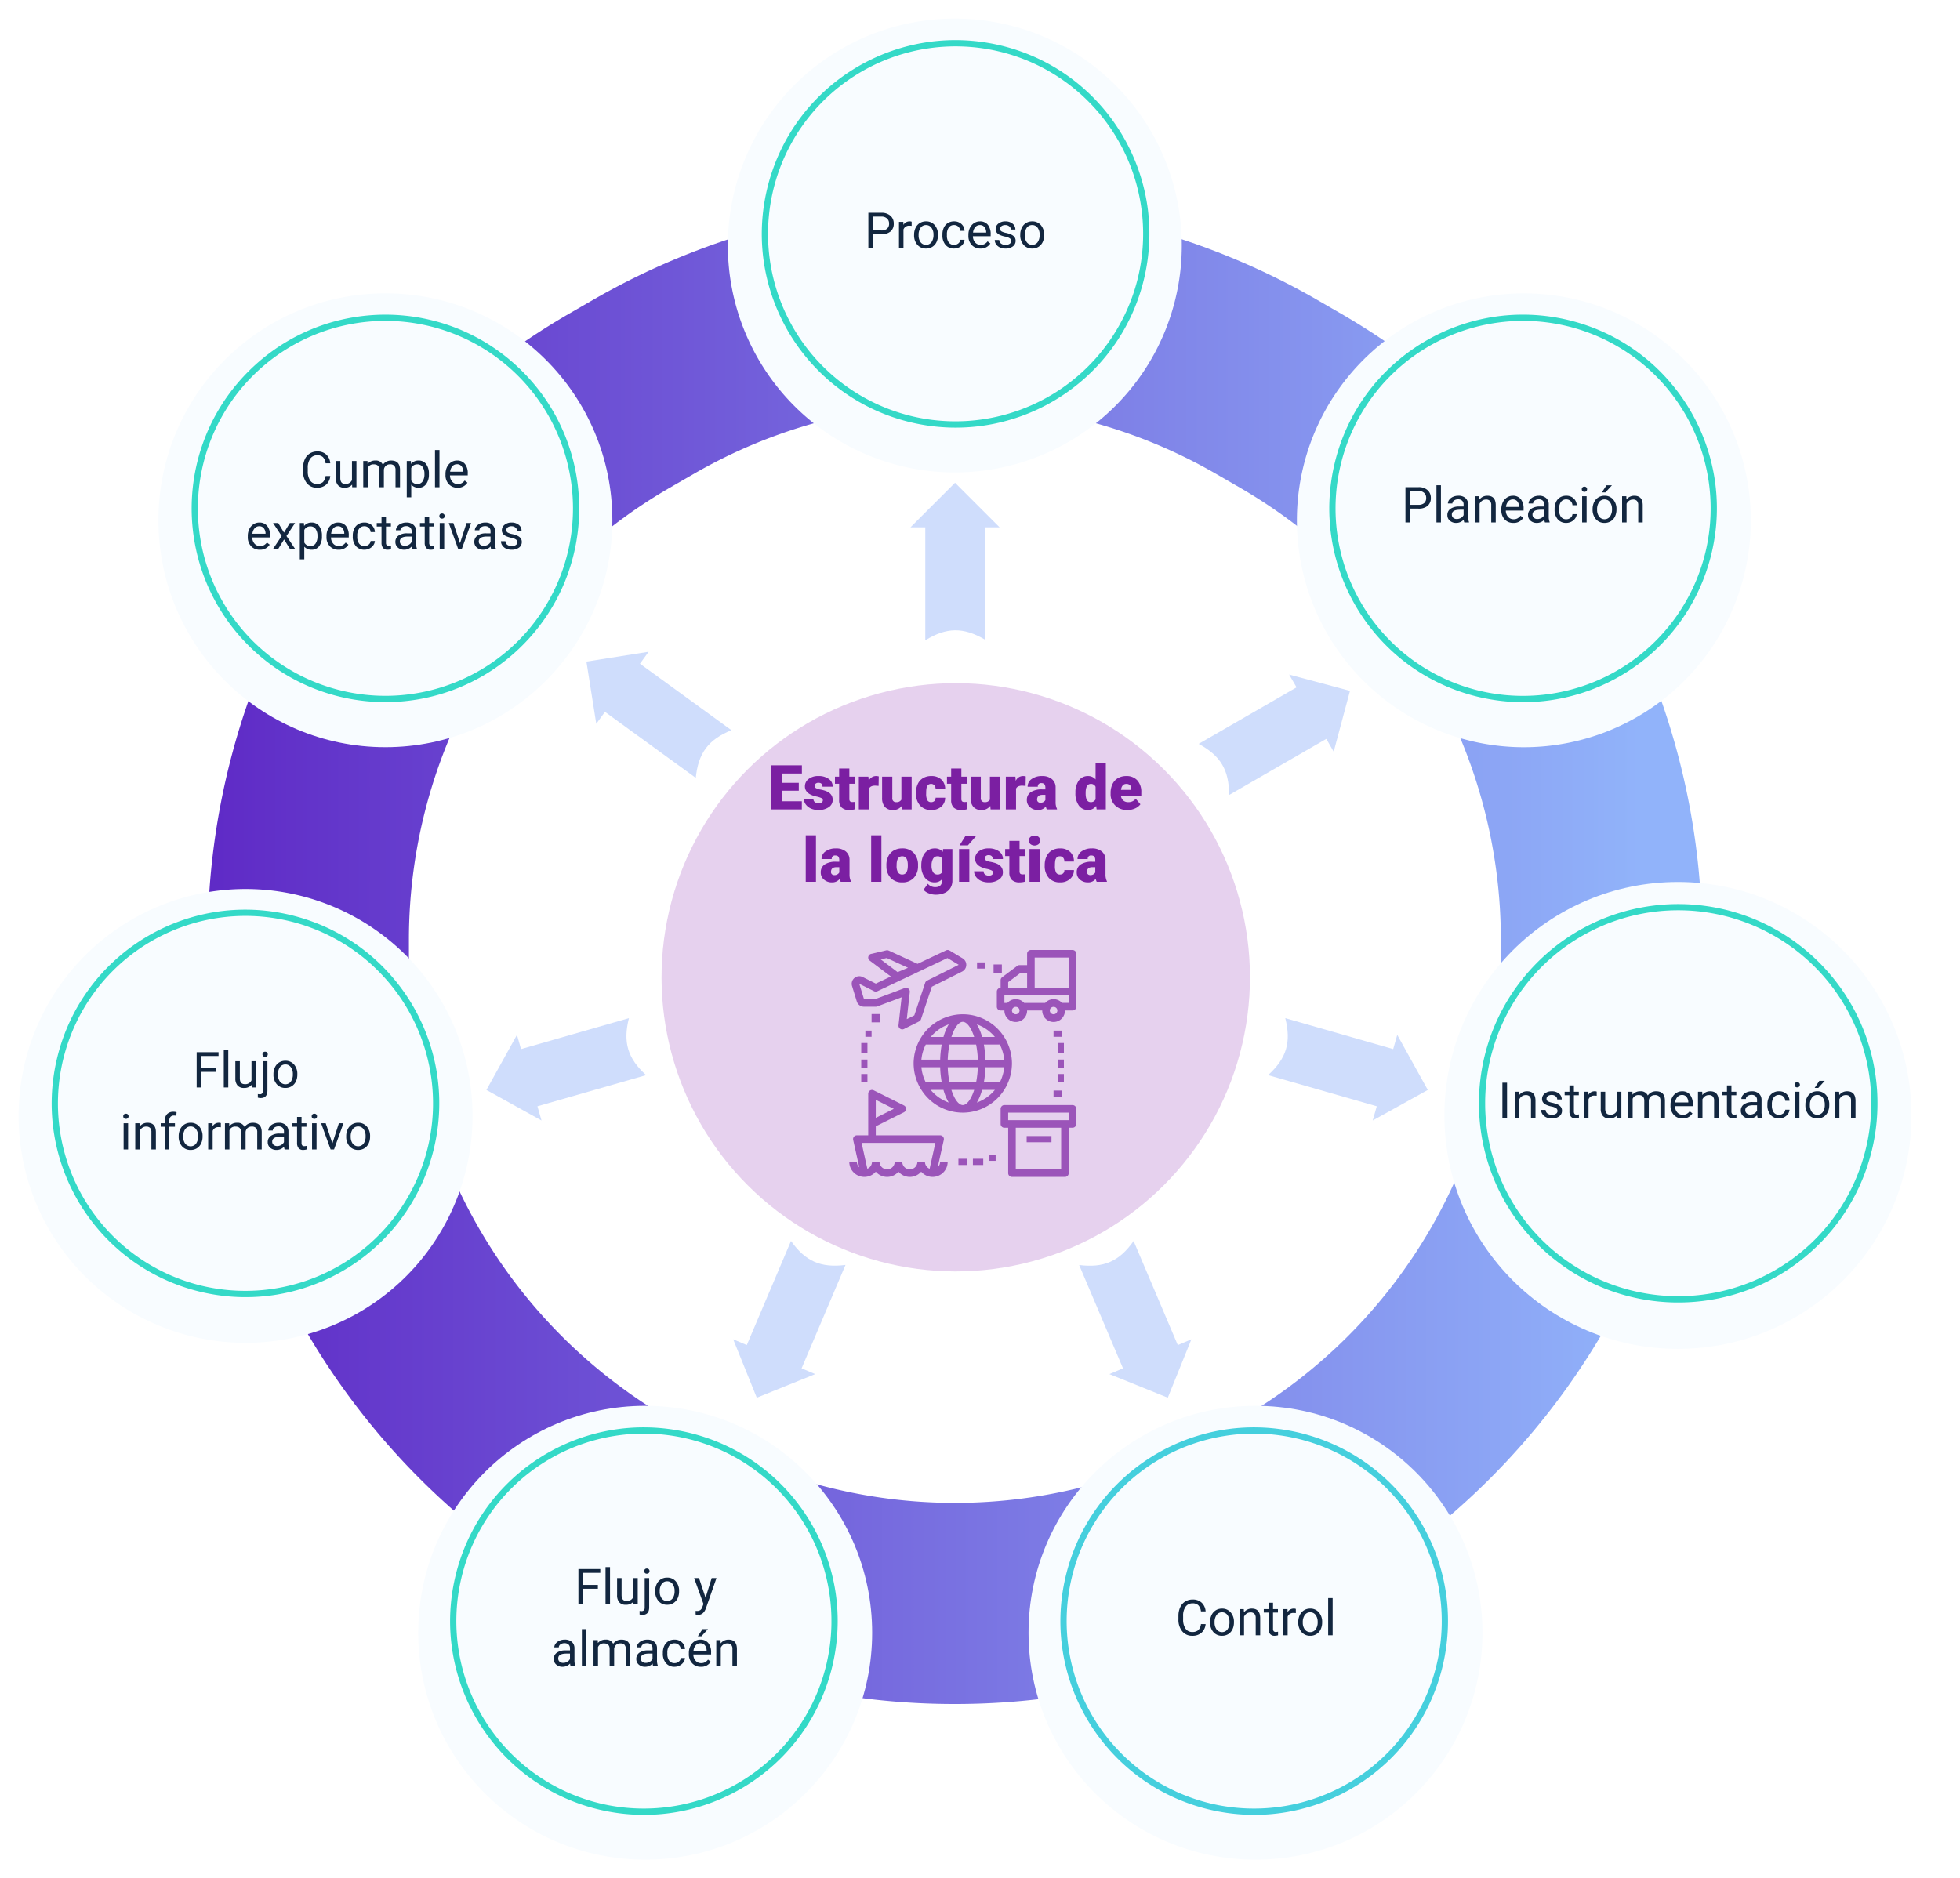 <svg xmlns="http://www.w3.org/2000/svg" xmlns:xlink="http://www.w3.org/1999/xlink" width="947.871" height="908.559" viewBox="0 0 947.871 908.559">
  <defs>
    <filter id="Ellipse_4884" x="252" y="262.535" width="420.425" height="420.425" filterUnits="userSpaceOnUse">
      <feOffset dy="6" input="SourceAlpha"/>
      <feGaussianBlur stdDeviation="3" result="blur"/>
      <feFlood flood-color="#2e1161" flood-opacity="0.69"/>
      <feComposite operator="in" in2="blur"/>
      <feComposite in="SourceGraphic"/>
    </filter>
    <linearGradient id="linear-gradient" x1="-0.05" y1="0.546" x2="0.954" y2="0.546" gradientUnits="objectBoundingBox">
      <stop offset="0" stop-color="#5c22c3"/>
      <stop offset="1" stop-color="#91b3fa"/>
    </linearGradient>
    <filter id="Path_175872" x="343" y="0" width="237.523" height="237.524" filterUnits="userSpaceOnUse">
      <feOffset dy="6" input="SourceAlpha"/>
      <feGaussianBlur stdDeviation="3" result="blur-2"/>
      <feFlood flood-opacity="0.161"/>
      <feComposite operator="in" in2="blur-2"/>
      <feComposite in="SourceGraphic"/>
    </filter>
    <filter id="Ellipse_4890" x="67.623" y="132.905" width="237.523" height="237.524" filterUnits="userSpaceOnUse">
      <feOffset dy="6" input="SourceAlpha"/>
      <feGaussianBlur stdDeviation="3" result="blur-3"/>
      <feFlood flood-opacity="0.161"/>
      <feComposite operator="in" in2="blur-3"/>
      <feComposite in="SourceGraphic"/>
    </filter>
    <filter id="Path_175870" x="0" y="421.035" width="237.523" height="237.524" filterUnits="userSpaceOnUse">
      <feOffset dy="6" input="SourceAlpha"/>
      <feGaussianBlur stdDeviation="3" result="blur-4"/>
      <feFlood flood-opacity="0.161"/>
      <feComposite operator="in" in2="blur-4"/>
      <feComposite in="SourceGraphic"/>
    </filter>
    <filter id="Ellipse_4888" x="193.264" y="671.035" width="237.523" height="237.524" filterUnits="userSpaceOnUse">
      <feOffset dy="6" input="SourceAlpha"/>
      <feGaussianBlur stdDeviation="3" result="blur-5"/>
      <feFlood flood-opacity="0.161"/>
      <feComposite operator="in" in2="blur-5"/>
      <feComposite in="SourceGraphic"/>
    </filter>
    <filter id="Path_175871" x="618.19" y="132.933" width="237.523" height="237.524" filterUnits="userSpaceOnUse">
      <feOffset dy="6" input="SourceAlpha"/>
      <feGaussianBlur stdDeviation="3" result="blur-6"/>
      <feFlood flood-opacity="0.161"/>
      <feComposite operator="in" in2="blur-6"/>
      <feComposite in="SourceGraphic"/>
    </filter>
    <filter id="Ellipse_4899" x="488.408" y="671.035" width="237.523" height="237.524" filterUnits="userSpaceOnUse">
      <feOffset dy="6" input="SourceAlpha"/>
      <feGaussianBlur stdDeviation="3" result="blur-7"/>
      <feFlood flood-opacity="0.161"/>
      <feComposite operator="in" in2="blur-7"/>
      <feComposite in="SourceGraphic"/>
    </filter>
    <filter id="Ellipse_4896" x="689.529" y="417.625" width="243.853" height="243.853" filterUnits="userSpaceOnUse">
      <feOffset dy="6" input="SourceAlpha"/>
      <feGaussianBlur stdDeviation="3" result="blur-8"/>
      <feFlood flood-opacity="0.161"/>
      <feComposite operator="in" in2="blur-8"/>
      <feComposite in="SourceGraphic"/>
    </filter>
  </defs>
  <g id="t1-info1" transform="translate(-279.5 -916.466)">
    <g id="Group_129177" data-name="Group 129177" transform="translate(-55.5 -8)">
      <g id="Group_125327" data-name="Group 125327" transform="translate(-0.033 -31.253)">
        <g transform="matrix(1, 0, 0, 1, 335.03, 955.72)" filter="url(#Ellipse_4884)">
          <circle id="Ellipse_4884-2" data-name="Ellipse 4884" cx="142.278" cy="142.278" r="142.278" transform="translate(261 466.75) rotate(-45)" fill="#c08dd5" opacity="0.4"/>
        </g>
        <path id="Path_175810" data-name="Path 175810" d="M444.531,792.455A349.156,349.156,0,0,1,269.92,745.834l-12.109-6.984A350.3,350.3,0,0,1,83.2,436.4V422.387A350.3,350.3,0,0,1,257.919,119.958l12.109-6.984a350.3,350.3,0,0,1,349.244,0l12.088,6.984A350.3,350.3,0,0,1,805.884,422.387v13.99A350.3,350.3,0,0,1,631.252,738.806l-12.109,7.006a349.309,349.309,0,0,1-174.611,46.642Zm0-628.86a251.959,251.959,0,0,0-125.958,33.646l-12.109,6.984A252.651,252.651,0,0,0,180.506,422.387v13.991A252.586,252.586,0,0,0,306.464,654.539l12.109,6.984a252.651,252.651,0,0,0,251.937,0l12.088-7.006a252.608,252.608,0,0,0,125.98-218.161V422.387A252.673,252.673,0,0,0,582.6,204.2l-12.088-6.984a252.046,252.046,0,0,0-125.979-33.625Z" transform="translate(352.278 987.533)" fill="url(#linear-gradient)"/>
        <g transform="matrix(1, 0, 0, 1, 335.03, 955.72)" filter="url(#Path_175872)">
          <path id="Path_175872-2" data-name="Path 175872" d="M109.762,0A109.762,109.762,0,1,1,0,109.762,109.762,109.762,0,0,1,109.762,0Z" transform="translate(352 3)" fill="#f8fcff"/>
        </g>
        <path id="Ellipse_4887" data-name="Ellipse 4887" d="M92.2-1.5A94.389,94.389,0,0,1,111.086.4a93.2,93.2,0,0,1,33.509,14.1,93.973,93.973,0,0,1,33.948,41.225A93.243,93.243,0,0,1,184,73.32a94.6,94.6,0,0,1,0,37.766,93.2,93.2,0,0,1-14.1,33.509,93.972,93.972,0,0,1-41.225,33.948A93.242,93.242,0,0,1,111.086,184a94.6,94.6,0,0,1-37.766,0,93.2,93.2,0,0,1-33.509-14.1A93.972,93.972,0,0,1,5.864,128.677,93.244,93.244,0,0,1,.4,111.086,94.6,94.6,0,0,1,.4,73.32,93.2,93.2,0,0,1,14.5,39.812,93.972,93.972,0,0,1,55.729,5.864,93.242,93.242,0,0,1,73.32.4,94.389,94.389,0,0,1,92.2-1.5Zm0,184.407A90.7,90.7,0,1,0,1.5,92.2,90.806,90.806,0,0,0,92.2,182.907Z" transform="translate(686.533 1137.869) rotate(-76.96)" fill="#34d9c7"/>
        <path id="Path_247180" data-name="Path 247180" d="M16.3,19.947H8.218v5.1h9.551V29H3.077V7.672H17.8v3.97H8.218v4.5H16.3Zm11.631,4.6a1.14,1.14,0,0,0-.659-1.011,10.027,10.027,0,0,0-2.5-.791,11.422,11.422,0,0,1-3.047-1.077,5.1,5.1,0,0,1-1.831-1.619,3.865,3.865,0,0,1-.63-2.183,4.381,4.381,0,0,1,1.8-3.6,7.422,7.422,0,0,1,4.717-1.414,8.223,8.223,0,0,1,5.039,1.421,4.443,4.443,0,0,1,1.9,3.735H27.774q0-1.9-2.007-1.9a1.989,1.989,0,0,0-1.3.432,1.338,1.338,0,0,0-.527,1.077,1.228,1.228,0,0,0,.645,1.069,6.09,6.09,0,0,0,2.058.674,17.785,17.785,0,0,1,2.483.63Q32.7,21.222,32.7,24.4a4.151,4.151,0,0,1-1.926,3.53,8.447,8.447,0,0,1-4.988,1.362,8.62,8.62,0,0,1-3.633-.732,6.075,6.075,0,0,1-2.49-1.992,4.511,4.511,0,0,1-.894-2.651h4.614a1.908,1.908,0,0,0,.732,1.6,3.013,3.013,0,0,0,1.8.505,2.37,2.37,0,0,0,1.516-.41A1.312,1.312,0,0,0,27.935,24.547ZM40.752,9.21v3.94H43.36v3.428H40.752v7.251a1.851,1.851,0,0,0,.322,1.245,1.729,1.729,0,0,0,1.274.352,7.242,7.242,0,0,0,1.23-.088v3.53a9.11,9.11,0,0,1-2.783.425,5.171,5.171,0,0,1-3.765-1.2,4.923,4.923,0,0,1-1.216-3.647V16.578H33.794V13.15h2.021V9.21Zm14.136,8.408L53.262,17.5q-2.329,0-2.988,1.465V29H45.337V13.15h4.629l.161,2.036A3.823,3.823,0,0,1,53.6,12.857a4.814,4.814,0,0,1,1.377.176Zm11.221,9.668a5.09,5.09,0,0,1-4.233,2.007,4.992,4.992,0,0,1-3.948-1.516,6.376,6.376,0,0,1-1.34-4.358V13.15h4.937v10.3A1.774,1.774,0,0,0,63.5,25.484a2.58,2.58,0,0,0,2.417-1.216V13.15h4.966V29H66.255Zm14.18-1.8A2.2,2.2,0,0,0,81.9,24.92a2.068,2.068,0,0,0,.557-1.575h4.629a5.48,5.48,0,0,1-1.868,4.277,6.947,6.947,0,0,1-4.812,1.67,7.034,7.034,0,0,1-5.449-2.168,8.542,8.542,0,0,1-1.992-6.006v-.205a9.654,9.654,0,0,1,.886-4.241,6.453,6.453,0,0,1,2.556-2.827,7.622,7.622,0,0,1,3.955-.989,6.86,6.86,0,0,1,4.907,1.714,6.079,6.079,0,0,1,1.816,4.644H82.457a2.71,2.71,0,0,0-.6-1.89,2.073,2.073,0,0,0-1.611-.659q-1.919,0-2.241,2.446a17.262,17.262,0,0,0-.1,2.139,6.78,6.78,0,0,0,.571,3.311A1.978,1.978,0,0,0,80.289,25.484ZM94.922,9.21v3.94H97.53v3.428H94.922v7.251a1.851,1.851,0,0,0,.322,1.245,1.729,1.729,0,0,0,1.274.352,7.242,7.242,0,0,0,1.23-.088v3.53a9.11,9.11,0,0,1-2.783.425,5.171,5.171,0,0,1-3.765-1.2,4.923,4.923,0,0,1-1.216-3.647V16.578H87.964V13.15h2.021V9.21Zm13.989,18.076a5.09,5.09,0,0,1-4.233,2.007,4.992,4.992,0,0,1-3.948-1.516,6.376,6.376,0,0,1-1.34-4.358V13.15h4.937v10.3a1.774,1.774,0,0,0,1.978,2.036,2.58,2.58,0,0,0,2.417-1.216V13.15h4.966V29h-4.629Zm17.065-9.668-1.626-.117q-2.329,0-2.988,1.465V29h-4.937V13.15h4.629l.161,2.036a3.823,3.823,0,0,1,3.472-2.329,4.814,4.814,0,0,1,1.377.176ZM136.246,29a5.574,5.574,0,0,1-.469-1.421,4.59,4.59,0,0,1-3.809,1.714,5.623,5.623,0,0,1-3.809-1.355,4.313,4.313,0,0,1-1.567-3.406,4.433,4.433,0,0,1,1.9-3.9,9.7,9.7,0,0,1,5.537-1.318h1.523v-.839q0-2.193-1.89-2.193a1.545,1.545,0,0,0-1.758,1.737h-4.937a4.425,4.425,0,0,1,1.956-3.731,8.218,8.218,0,0,1,4.988-1.434,7.205,7.205,0,0,1,4.79,1.479,5.144,5.144,0,0,1,1.8,4.058v7.017a7.186,7.186,0,0,0,.674,3.34V29Zm-3.091-3.223a2.754,2.754,0,0,0,1.531-.4,2.479,2.479,0,0,0,.872-.894V21.954h-1.436q-2.578,0-2.578,2.314A1.413,1.413,0,0,0,132,25.36,1.643,1.643,0,0,0,133.155,25.777Zm16.934-4.819a9.682,9.682,0,0,1,1.626-5.933,5.352,5.352,0,0,1,4.541-2.168,4.552,4.552,0,0,1,3.574,1.67V6.5h4.951V29h-4.438l-.249-1.7a4.674,4.674,0,0,1-3.867,1.992,5.342,5.342,0,0,1-4.482-2.168A9.989,9.989,0,0,1,150.088,20.958Zm4.937.308q0,4.219,2.461,4.219a2.43,2.43,0,0,0,2.344-1.377V18.072a2.365,2.365,0,0,0-2.314-1.406q-2.285,0-2.476,3.691Zm20.229,8.027a8.148,8.148,0,0,1-5.9-2.175,7.512,7.512,0,0,1-2.256-5.662v-.41a9.734,9.734,0,0,1,.9-4.292,6.592,6.592,0,0,1,2.629-2.878,7.938,7.938,0,0,1,4.1-1.018A6.861,6.861,0,0,1,180,14.93a8.145,8.145,0,0,1,1.934,5.779v1.919H172.12a3.558,3.558,0,0,0,1.157,2.095,3.443,3.443,0,0,0,2.314.762,4.437,4.437,0,0,0,3.662-1.641l2.256,2.666a6.306,6.306,0,0,1-2.615,2.029A8.836,8.836,0,0,1,175.254,29.293ZM174.7,16.666q-2.168,0-2.578,2.871h4.98v-.381a2.445,2.445,0,0,0-.6-1.838A2.39,2.39,0,0,0,174.7,16.666ZM24.61,64H19.659V41.5H24.61Zm11.968,0a5.574,5.574,0,0,1-.469-1.421A4.59,4.59,0,0,1,32.3,64.293a5.623,5.623,0,0,1-3.809-1.355,4.313,4.313,0,0,1-1.567-3.406,4.433,4.433,0,0,1,1.9-3.9,9.7,9.7,0,0,1,5.537-1.318h1.523v-.839q0-2.193-1.89-2.193a1.545,1.545,0,0,0-1.758,1.737H27.305a4.425,4.425,0,0,1,1.956-3.731,8.218,8.218,0,0,1,4.988-1.434,7.205,7.205,0,0,1,4.79,1.479,5.144,5.144,0,0,1,1.8,4.058v7.017a7.186,7.186,0,0,0,.674,3.34V64Zm-3.091-3.223a2.754,2.754,0,0,0,1.531-.4,2.479,2.479,0,0,0,.872-.894V56.954H34.454q-2.578,0-2.578,2.314a1.413,1.413,0,0,0,.454,1.091A1.643,1.643,0,0,0,33.487,60.777ZM56.25,64H51.3V41.5H56.25Zm2.417-8.071A9.355,9.355,0,0,1,59.59,51.7a6.6,6.6,0,0,1,2.651-2.849,7.985,7.985,0,0,1,4.058-1,7.288,7.288,0,0,1,5.61,2.2,8.46,8.46,0,0,1,2.051,6v.176A8.208,8.208,0,0,1,71.9,62.118a7.307,7.307,0,0,1-5.574,2.175,7.39,7.39,0,0,1-5.435-2.029,7.935,7.935,0,0,1-2.212-5.5Zm4.937.308a5.9,5.9,0,0,0,.688,3.223,2.294,2.294,0,0,0,2.036,1.025q2.637,0,2.7-4.058v-.5q0-4.263-2.725-4.263-2.476,0-2.681,3.677Zm11.953-.278a10.7,10.7,0,0,1,.791-4.248,6.368,6.368,0,0,1,2.271-2.849,5.985,5.985,0,0,1,3.442-1,4.759,4.759,0,0,1,3.867,1.67L86.1,48.15h4.482V63.4a6.682,6.682,0,0,1-.974,3.64,6.251,6.251,0,0,1-2.82,2.373,10.365,10.365,0,0,1-4.277.828,8.942,8.942,0,0,1-3.376-.659,6.1,6.1,0,0,1-2.5-1.714l2.065-2.9a4.527,4.527,0,0,0,3.633,1.626q3.281,0,3.281-3.369v-.5a4.636,4.636,0,0,1-3.589,1.567,5.728,5.728,0,0,1-4.687-2.219,9.2,9.2,0,0,1-1.787-5.94Zm4.951.308a5.638,5.638,0,0,0,.732,3.083,2.311,2.311,0,0,0,2.051,1.135,2.622,2.622,0,0,0,2.329-1.069V52.75a2.556,2.556,0,0,0-2.3-1.084,2.326,2.326,0,0,0-2.065,1.179A6.43,6.43,0,0,0,80.508,56.266ZM98.775,64H93.809V48.15h4.966ZM96.929,41.793h5.215l-4.072,4.6-4.028-.007Zm13.315,17.754a1.14,1.14,0,0,0-.659-1.011,10.027,10.027,0,0,0-2.5-.791,11.422,11.422,0,0,1-3.047-1.077A5.1,5.1,0,0,1,102.2,55.05a3.865,3.865,0,0,1-.63-2.183,4.381,4.381,0,0,1,1.8-3.6,7.422,7.422,0,0,1,4.717-1.414,8.223,8.223,0,0,1,5.039,1.421,4.443,4.443,0,0,1,1.9,3.735h-4.951q0-1.9-2.007-1.9a1.989,1.989,0,0,0-1.3.432,1.338,1.338,0,0,0-.527,1.077,1.228,1.228,0,0,0,.645,1.069,6.09,6.09,0,0,0,2.058.674,17.785,17.785,0,0,1,2.483.63q3.574,1.23,3.574,4.409a4.151,4.151,0,0,1-1.926,3.53,8.447,8.447,0,0,1-4.988,1.362,8.62,8.62,0,0,1-3.633-.732,6.075,6.075,0,0,1-2.49-1.992,4.511,4.511,0,0,1-.894-2.651h4.614a1.908,1.908,0,0,0,.732,1.6,3.013,3.013,0,0,0,1.8.505,2.37,2.37,0,0,0,1.516-.41A1.312,1.312,0,0,0,110.245,59.547ZM123.062,44.21v3.94h2.607v3.428h-2.607v7.251a1.851,1.851,0,0,0,.322,1.245,1.729,1.729,0,0,0,1.274.352,7.242,7.242,0,0,0,1.23-.088v3.53a9.11,9.11,0,0,1-2.783.425,5.171,5.171,0,0,1-3.765-1.2,4.923,4.923,0,0,1-1.216-3.647V51.578H116.1V48.15h2.021V44.21ZM132.818,64h-4.951V48.15h4.951Zm-5.244-19.951a2.223,2.223,0,0,1,.762-1.739,3.223,3.223,0,0,1,3.955,0,2.366,2.366,0,0,1,0,3.478,3.223,3.223,0,0,1-3.955,0A2.223,2.223,0,0,1,127.574,44.049Zm14.985,16.436a2.2,2.2,0,0,0,1.611-.564,2.068,2.068,0,0,0,.557-1.575h4.629a5.48,5.48,0,0,1-1.868,4.277,6.947,6.947,0,0,1-4.812,1.67,7.034,7.034,0,0,1-5.449-2.168,8.542,8.542,0,0,1-1.992-6.006v-.205a9.654,9.654,0,0,1,.886-4.241,6.453,6.453,0,0,1,2.556-2.827,7.622,7.622,0,0,1,3.955-.989,6.86,6.86,0,0,1,4.907,1.714,6.079,6.079,0,0,1,1.816,4.644h-4.629a2.71,2.71,0,0,0-.6-1.89,2.073,2.073,0,0,0-1.611-.659q-1.919,0-2.241,2.446a17.262,17.262,0,0,0-.1,2.139,6.78,6.78,0,0,0,.571,3.311A1.978,1.978,0,0,0,142.559,60.484ZM160.372,64a5.574,5.574,0,0,1-.469-1.421,4.59,4.59,0,0,1-3.809,1.714,5.623,5.623,0,0,1-3.809-1.355,4.313,4.313,0,0,1-1.567-3.406,4.433,4.433,0,0,1,1.9-3.9,9.7,9.7,0,0,1,5.537-1.318h1.523v-.839q0-2.193-1.89-2.193a1.545,1.545,0,0,0-1.758,1.737H151.1a4.425,4.425,0,0,1,1.956-3.731,8.218,8.218,0,0,1,4.988-1.434,7.205,7.205,0,0,1,4.79,1.479,5.144,5.144,0,0,1,1.8,4.058v7.017a7.186,7.186,0,0,0,.674,3.34V64Zm-3.091-3.223a2.754,2.754,0,0,0,1.531-.4,2.479,2.479,0,0,0,.872-.894V56.954h-1.436q-2.578,0-2.578,2.314a1.413,1.413,0,0,0,.454,1.091A1.643,1.643,0,0,0,157.281,60.777Z" transform="translate(705.033 1318.253)" fill="#7b1fa2"/>
        <g id="Group_125333" data-name="Group 125333" transform="translate(0 0.399)">
          <g transform="matrix(1, 0, 0, 1, 335.03, 955.32)" filter="url(#Ellipse_4890)">
            <ellipse id="Ellipse_4890-2" data-name="Ellipse 4890" cx="109.762" cy="109.762" rx="109.762" ry="109.762" transform="translate(76.62 135.91)" fill="#f8fcff"/>
          </g>
          <path id="Ellipse_4891" data-name="Ellipse 4891" d="M92.2-1.5A94.389,94.389,0,0,1,111.086.4a93.2,93.2,0,0,1,33.509,14.1,93.972,93.972,0,0,1,33.948,41.225A93.243,93.243,0,0,1,184,73.32a94.6,94.6,0,0,1,0,37.766,93.2,93.2,0,0,1-14.1,33.509,93.972,93.972,0,0,1-41.225,33.948A93.243,93.243,0,0,1,111.086,184a94.6,94.6,0,0,1-37.766,0,93.2,93.2,0,0,1-33.509-14.1A93.972,93.972,0,0,1,5.864,128.677,93.243,93.243,0,0,1,.4,111.086,94.6,94.6,0,0,1,.4,73.32,93.2,93.2,0,0,1,14.5,39.812,93.972,93.972,0,0,1,55.729,5.864,93.243,93.243,0,0,1,73.32.4,94.389,94.389,0,0,1,92.2-1.5Zm0,184.407A90.7,90.7,0,1,0,1.5,92.2,90.806,90.806,0,0,0,92.2,182.907Z" transform="translate(391.033 1201.249) rotate(-45)" fill="#34d9c7"/>
          <path id="Path_247175" data-name="Path 247175" d="M56.586,17.586a6.277,6.277,0,0,1-2,4.178,6.548,6.548,0,0,1-4.471,1.471,6.012,6.012,0,0,1-4.846-2.168,8.722,8.722,0,0,1-1.822-5.8V13.625a9.722,9.722,0,0,1,.85-4.184A6.346,6.346,0,0,1,46.707,6.67,6.705,6.705,0,0,1,50.316,5.7a6.165,6.165,0,0,1,4.359,1.518,6.353,6.353,0,0,1,1.91,4.2H54.324A4.9,4.9,0,0,0,53.053,8.46a3.847,3.847,0,0,0-2.736-.917,4.026,4.026,0,0,0-3.381,1.6,7.323,7.323,0,0,0-1.225,4.539v1.654a7.527,7.527,0,0,0,1.16,4.422,3.749,3.749,0,0,0,3.246,1.642,4.33,4.33,0,0,0,2.877-.85,4.715,4.715,0,0,0,1.33-2.959Zm10.559,4.16a4.6,4.6,0,0,1-3.715,1.488,3.942,3.942,0,0,1-3.088-1.178A5.1,5.1,0,0,1,59.27,18.57V10.32h2.168v8.191q0,2.883,2.344,2.883a3.245,3.245,0,0,0,3.3-1.852V10.32h2.168V23H67.191ZM74.586,10.32l.059,1.406a4.683,4.683,0,0,1,3.762-1.641,3.625,3.625,0,0,1,3.621,2.039,4.8,4.8,0,0,1,1.646-1.477,4.863,4.863,0,0,1,2.4-.562q4.172,0,4.242,4.418V23H88.145V14.633a2.911,2.911,0,0,0-.621-2.033,2.735,2.735,0,0,0-2.086-.674,2.875,2.875,0,0,0-2,.721,2.924,2.924,0,0,0-.926,1.939V23h-2.18V14.691q0-2.766-2.707-2.766A2.9,2.9,0,0,0,74.7,13.742V23H72.535V10.32Zm29.707,6.48a7.592,7.592,0,0,1-1.324,4.664,4.244,4.244,0,0,1-3.586,1.77A4.65,4.65,0,0,1,95.75,21.77v6.105H93.582V10.32h1.98l.105,1.406a4.466,4.466,0,0,1,3.68-1.641,4.324,4.324,0,0,1,3.615,1.723,7.675,7.675,0,0,1,1.33,4.793Zm-2.168-.246a5.6,5.6,0,0,0-.914-3.387A2.945,2.945,0,0,0,98.7,11.926a3.187,3.187,0,0,0-2.953,1.746V19.73a3.193,3.193,0,0,0,2.977,1.734,2.931,2.931,0,0,0,2.479-1.236A6.115,6.115,0,0,0,102.125,16.555ZM109.4,23h-2.168V5H109.4Zm8.73.234a5.54,5.54,0,0,1-4.2-1.693,6.285,6.285,0,0,1-1.617-4.529v-.4a7.609,7.609,0,0,1,.721-3.369,5.622,5.622,0,0,1,2.016-2.32,5.068,5.068,0,0,1,2.807-.838,4.749,4.749,0,0,1,3.844,1.629,7.053,7.053,0,0,1,1.371,4.664v.9h-8.59a4.507,4.507,0,0,0,1.1,3.029,3.444,3.444,0,0,0,2.666,1.154A3.776,3.776,0,0,0,120.2,21a4.888,4.888,0,0,0,1.395-1.242l1.324,1.031A5.325,5.325,0,0,1,118.133,23.234Zm-.27-11.367a2.892,2.892,0,0,0-2.2.955,4.642,4.642,0,0,0-1.1,2.678h6.352v-.164a4.129,4.129,0,0,0-.891-2.561A2.723,2.723,0,0,0,117.863,11.867ZM22.508,53.234a5.54,5.54,0,0,1-4.2-1.693A6.285,6.285,0,0,1,16.7,47.012v-.4a7.609,7.609,0,0,1,.721-3.369,5.622,5.622,0,0,1,2.016-2.32,5.068,5.068,0,0,1,2.807-.838,4.749,4.749,0,0,1,3.844,1.629,7.053,7.053,0,0,1,1.371,4.664v.9h-8.59a4.507,4.507,0,0,0,1.1,3.029,3.444,3.444,0,0,0,2.666,1.154A3.776,3.776,0,0,0,24.57,51a4.888,4.888,0,0,0,1.395-1.242l1.324,1.031A5.325,5.325,0,0,1,22.508,53.234Zm-.27-11.367a2.892,2.892,0,0,0-2.2.955,4.642,4.642,0,0,0-1.1,2.678h6.352v-.164a4.129,4.129,0,0,0-.891-2.561A2.723,2.723,0,0,0,22.238,41.867Zm11.977,3.082,2.813-4.629h2.531L35.41,46.59,39.688,53H37.18l-2.93-4.746L31.32,53H28.8l4.277-6.41L28.93,40.32h2.508ZM52.566,46.8a7.592,7.592,0,0,1-1.324,4.664,4.244,4.244,0,0,1-3.586,1.77,4.65,4.65,0,0,1-3.633-1.465v6.105H41.855V40.32h1.98l.105,1.406a4.466,4.466,0,0,1,3.68-1.641,4.324,4.324,0,0,1,3.615,1.723,7.675,7.675,0,0,1,1.33,4.793ZM50.4,46.555a5.6,5.6,0,0,0-.914-3.387,2.945,2.945,0,0,0-2.508-1.242,3.187,3.187,0,0,0-2.953,1.746V49.73A3.193,3.193,0,0,0,47,51.465a2.931,2.931,0,0,0,2.479-1.236A6.115,6.115,0,0,0,50.4,46.555Zm10.184,6.68a5.54,5.54,0,0,1-4.2-1.693,6.285,6.285,0,0,1-1.617-4.529v-.4a7.609,7.609,0,0,1,.721-3.369,5.622,5.622,0,0,1,2.016-2.32,5.068,5.068,0,0,1,2.807-.838,4.749,4.749,0,0,1,3.844,1.629,7.053,7.053,0,0,1,1.371,4.664v.9h-8.59a4.507,4.507,0,0,0,1.1,3.029A3.444,3.444,0,0,0,60.7,51.465,3.776,3.776,0,0,0,62.645,51a4.888,4.888,0,0,0,1.395-1.242l1.324,1.031A5.325,5.325,0,0,1,60.582,53.234Zm-.27-11.367a2.892,2.892,0,0,0-2.2.955,4.642,4.642,0,0,0-1.1,2.678h6.352v-.164a4.129,4.129,0,0,0-.891-2.561A2.723,2.723,0,0,0,60.313,41.867Zm12.809,9.6a3.123,3.123,0,0,0,2.027-.7A2.474,2.474,0,0,0,76.109,49H78.16a3.931,3.931,0,0,1-.75,2.074,4.94,4.94,0,0,1-1.846,1.57,5.326,5.326,0,0,1-2.443.586A5.223,5.223,0,0,1,69,51.506a6.884,6.884,0,0,1-1.529-4.729v-.363a7.634,7.634,0,0,1,.68-3.293A5.177,5.177,0,0,1,70.1,40.883a5.543,5.543,0,0,1,3.006-.8,5.085,5.085,0,0,1,3.545,1.277A4.565,4.565,0,0,1,78.16,44.68H76.109a2.988,2.988,0,0,0-.932-2.021,2.9,2.9,0,0,0-2.068-.791,3.034,3.034,0,0,0-2.561,1.189,5.586,5.586,0,0,0-.908,3.439v.41a5.475,5.475,0,0,0,.9,3.375A3.049,3.049,0,0,0,73.121,51.465ZM83.539,37.25v3.07h2.367V42H83.539v7.873a1.76,1.76,0,0,0,.316,1.144,1.332,1.332,0,0,0,1.078.381,5.249,5.249,0,0,0,1.031-.141V53a6.322,6.322,0,0,1-1.664.233,2.7,2.7,0,0,1-2.191-.879,3.776,3.776,0,0,1-.738-2.5V42H79.063V40.32h2.309V37.25ZM96.266,53a4.554,4.554,0,0,1-.3-1.336,4.837,4.837,0,0,1-3.609,1.57,4.476,4.476,0,0,1-3.076-1.061,3.431,3.431,0,0,1-1.2-2.689,3.584,3.584,0,0,1,1.506-3.076,7.1,7.1,0,0,1,4.236-1.1h2.109v-1a2.435,2.435,0,0,0-.68-1.811,2.732,2.732,0,0,0-2-.674,3.161,3.161,0,0,0-1.945.586,1.727,1.727,0,0,0-.785,1.418h-2.18A2.992,2.992,0,0,1,89.006,42a4.6,4.6,0,0,1,1.828-1.4,6.15,6.15,0,0,1,2.537-.516,5.013,5.013,0,0,1,3.434,1.1A3.953,3.953,0,0,1,98.094,44.2v5.836a7.135,7.135,0,0,0,.445,2.777V53Zm-3.6-1.652A3.81,3.81,0,0,0,94.6,50.82a3.19,3.19,0,0,0,1.324-1.371v-2.6h-1.7q-3.984,0-3.984,2.332a1.974,1.974,0,0,0,.68,1.594A2.612,2.612,0,0,0,92.668,51.348Zm11.766-14.1v3.07H106.8V42h-2.367v7.873a1.76,1.76,0,0,0,.316,1.144,1.332,1.332,0,0,0,1.078.381,5.249,5.249,0,0,0,1.031-.141V53a6.322,6.322,0,0,1-1.664.233A2.7,2.7,0,0,1,103,52.355a3.776,3.776,0,0,1-.738-2.5V42H99.957V40.32h2.309V37.25ZM111.688,53H109.52V40.32h2.168Zm-2.344-16.043a1.294,1.294,0,0,1,.322-.891,1.21,1.21,0,0,1,.955-.363,1.229,1.229,0,0,1,.961.363,1.28,1.28,0,0,1,.328.891,1.238,1.238,0,0,1-.328.879,1.251,1.251,0,0,1-.961.352,1.232,1.232,0,0,1-.955-.352A1.251,1.251,0,0,1,109.344,36.957Zm10,13.1,3.141-9.738H124.7L120.148,53H118.5L113.9,40.32h2.215ZM134.434,53a4.554,4.554,0,0,1-.3-1.336,4.837,4.837,0,0,1-3.609,1.57,4.476,4.476,0,0,1-3.076-1.061,3.431,3.431,0,0,1-1.2-2.689,3.584,3.584,0,0,1,1.506-3.076,7.1,7.1,0,0,1,4.236-1.1h2.109v-1a2.435,2.435,0,0,0-.68-1.811,2.732,2.732,0,0,0-2-.674,3.161,3.161,0,0,0-1.945.586,1.727,1.727,0,0,0-.785,1.418H126.5A2.992,2.992,0,0,1,127.174,42,4.6,4.6,0,0,1,129,40.6a6.15,6.15,0,0,1,2.537-.516,5.013,5.013,0,0,1,3.434,1.1,3.953,3.953,0,0,1,1.289,3.018v5.836a7.135,7.135,0,0,0,.445,2.777V53Zm-3.6-1.652a3.81,3.81,0,0,0,1.934-.527,3.19,3.19,0,0,0,1.324-1.371v-2.6h-1.7q-3.984,0-3.984,2.332a1.974,1.974,0,0,0,.68,1.594A2.612,2.612,0,0,0,130.836,51.348Zm16.207-1.711a1.6,1.6,0,0,0-.662-1.365,6.373,6.373,0,0,0-2.309-.838,10.915,10.915,0,0,1-2.613-.844,3.718,3.718,0,0,1-1.43-1.172,2.8,2.8,0,0,1-.463-1.617,3.289,3.289,0,0,1,1.318-2.637,5.149,5.149,0,0,1,3.369-1.078,5.3,5.3,0,0,1,3.5,1.113,3.536,3.536,0,0,1,1.342,2.848h-2.18a1.957,1.957,0,0,0-.756-1.535,2.832,2.832,0,0,0-1.9-.645,2.964,2.964,0,0,0-1.852.516,1.623,1.623,0,0,0-.668,1.348,1.315,1.315,0,0,0,.621,1.184,7.642,7.642,0,0,0,2.244.762,11.693,11.693,0,0,1,2.631.867,3.838,3.838,0,0,1,1.494,1.213,2.982,2.982,0,0,1,.486,1.729,3.245,3.245,0,0,1-1.359,2.725,5.7,5.7,0,0,1-3.527,1.025,6.385,6.385,0,0,1-2.7-.539,4.384,4.384,0,0,1-1.834-1.506,3.629,3.629,0,0,1-.662-2.092H141.3a2.245,2.245,0,0,0,.873,1.729,3.387,3.387,0,0,0,2.15.639,3.5,3.5,0,0,0,1.975-.5A1.53,1.53,0,0,0,147.043,49.637Z" transform="translate(438.166 1168)" fill="#12263f"/>
        </g>
        <g id="Group_125329" data-name="Group 125329" transform="translate(-10 -0.248)">
          <g transform="matrix(1, 0, 0, 1, 345.03, 955.97)" filter="url(#Path_175870)">
            <path id="Path_175870-2" data-name="Path 175870" d="M109.762,0A109.762,109.762,0,1,1,0,109.762,109.762,109.762,0,0,1,109.762,0Z" transform="translate(9 424.03)" fill="#f8fcff"/>
          </g>
          <path id="Ellipse_4895" data-name="Ellipse 4895" d="M92.2-1.5A94.389,94.389,0,0,1,111.086.4a93.2,93.2,0,0,1,33.509,14.1,93.973,93.973,0,0,1,33.948,41.225A93.243,93.243,0,0,1,184,73.32a94.6,94.6,0,0,1,0,37.766,93.2,93.2,0,0,1-14.1,33.509,93.972,93.972,0,0,1-41.225,33.948A93.242,93.242,0,0,1,111.086,184a94.6,94.6,0,0,1-37.766,0,93.2,93.2,0,0,1-33.509-14.1A93.972,93.972,0,0,1,5.864,128.677,93.244,93.244,0,0,1,.4,111.086,94.6,94.6,0,0,1,.4,73.32,93.2,93.2,0,0,1,14.5,39.812,93.972,93.972,0,0,1,55.729,5.864,93.242,93.242,0,0,1,73.32.4,94.389,94.389,0,0,1,92.2-1.5Zm0,184.407A90.7,90.7,0,1,0,1.5,92.2,90.806,90.806,0,0,0,92.2,182.907Z" transform="translate(352.533 1557.789) rotate(-76.47)" fill="#34d9c7"/>
          <path id="Path_247179" data-name="Path 247179" d="M68.521,15.465h-7.16V23h-2.25V5.938h10.57v1.84h-8.32v5.848h7.16ZM74.393,23H72.225V5h2.168Zm11.3-1.254a4.6,4.6,0,0,1-3.715,1.488,3.942,3.942,0,0,1-3.088-1.178,5.1,5.1,0,0,1-1.072-3.486V10.32h2.168v8.191q0,2.883,2.344,2.883a3.245,3.245,0,0,0,3.3-1.852V10.32H87.8V23H85.736ZM93.33,10.32V24.465q0,3.656-3.316,3.656a4.045,4.045,0,0,1-1.324-.21V26.188a4.191,4.191,0,0,0,.984.094,1.473,1.473,0,0,0,1.107-.393,1.943,1.943,0,0,0,.381-1.366V10.32ZM90.939,6.957a1.3,1.3,0,0,1,.322-.885,1.185,1.185,0,0,1,.943-.369,1.229,1.229,0,0,1,.961.363,1.28,1.28,0,0,1,.328.891,1.238,1.238,0,0,1-.328.879,1.251,1.251,0,0,1-.961.352,1.213,1.213,0,0,1-.949-.352A1.265,1.265,0,0,1,90.939,6.957Zm5.309,9.586a7.489,7.489,0,0,1,.732-3.352,5.464,5.464,0,0,1,2.039-2.3A5.551,5.551,0,0,1,102,10.086a5.347,5.347,0,0,1,4.189,1.793,6.9,6.9,0,0,1,1.6,4.77V16.8a7.555,7.555,0,0,1-.709,3.322,5.383,5.383,0,0,1-2.027,2.291,5.614,5.614,0,0,1-3.029.82,5.334,5.334,0,0,1-4.178-1.793,6.863,6.863,0,0,1-1.6-4.746Zm2.18.258a5.424,5.424,0,0,0,.979,3.387,3.316,3.316,0,0,0,5.244-.018,5.932,5.932,0,0,0,.973-3.627,5.415,5.415,0,0,0-.99-3.381A3.148,3.148,0,0,0,102,11.867a3.113,3.113,0,0,0-2.59,1.277A5.888,5.888,0,0,0,98.428,16.8ZM25.947,53H23.779V40.32h2.168ZM23.6,36.957a1.294,1.294,0,0,1,.322-.891,1.21,1.21,0,0,1,.955-.363,1.229,1.229,0,0,1,.961.363,1.28,1.28,0,0,1,.328.891,1.238,1.238,0,0,1-.328.879,1.251,1.251,0,0,1-.961.352,1.232,1.232,0,0,1-.955-.352A1.251,1.251,0,0,1,23.6,36.957Zm7.863,3.363.07,1.594a4.621,4.621,0,0,1,3.8-1.828q4.02,0,4.055,4.535V53H37.221V44.609a2.919,2.919,0,0,0-.627-2.027,2.512,2.512,0,0,0-1.916-.656,3.129,3.129,0,0,0-1.852.563,3.82,3.82,0,0,0-1.242,1.477V53H29.416V40.32ZM43.725,53V42h-2V40.32h2v-1.3a4.318,4.318,0,0,1,1.09-3.152A4.117,4.117,0,0,1,47.9,34.754a5.724,5.724,0,0,1,1.488.2L49.268,36.7a6.226,6.226,0,0,0-1.172-.105,2.115,2.115,0,0,0-1.629.617,2.5,2.5,0,0,0-.574,1.769v1.34H48.6V42H45.893V53Zm6.691-6.457a7.489,7.489,0,0,1,.732-3.352,5.464,5.464,0,0,1,2.039-2.3,5.551,5.551,0,0,1,2.982-.809,5.347,5.347,0,0,1,4.189,1.793,6.9,6.9,0,0,1,1.6,4.77V46.8a7.555,7.555,0,0,1-.709,3.322,5.383,5.383,0,0,1-2.027,2.291,5.614,5.614,0,0,1-3.029.82,5.334,5.334,0,0,1-4.178-1.793,6.863,6.863,0,0,1-1.6-4.746Zm2.18.258a5.424,5.424,0,0,0,.979,3.387,3.316,3.316,0,0,0,5.244-.018,5.932,5.932,0,0,0,.973-3.627,5.415,5.415,0,0,0-.99-3.381,3.148,3.148,0,0,0-2.631-1.295,3.113,3.113,0,0,0-2.59,1.277A5.888,5.888,0,0,0,52.6,46.8Zm18.211-4.535a6.5,6.5,0,0,0-1.066-.082A2.857,2.857,0,0,0,66.846,44v9H64.678V40.32h2.109l.035,1.465a3.376,3.376,0,0,1,3.023-1.7,2.215,2.215,0,0,1,.961.164Zm4.031-1.945.059,1.406a4.683,4.683,0,0,1,3.762-1.641,3.625,3.625,0,0,1,3.621,2.039,4.8,4.8,0,0,1,1.646-1.477,4.863,4.863,0,0,1,2.4-.562q4.172,0,4.242,4.418V53H88.4V44.633a2.911,2.911,0,0,0-.621-2.033,2.735,2.735,0,0,0-2.086-.674,2.875,2.875,0,0,0-2,.721,2.924,2.924,0,0,0-.926,1.939V53H80.58V44.691q0-2.766-2.707-2.766a2.9,2.9,0,0,0-2.918,1.816V53H72.787V40.32ZM101.662,53a4.554,4.554,0,0,1-.3-1.336,4.837,4.837,0,0,1-3.609,1.57,4.476,4.476,0,0,1-3.076-1.061,3.431,3.431,0,0,1-1.2-2.689,3.584,3.584,0,0,1,1.506-3.076,7.1,7.1,0,0,1,4.236-1.1h2.109v-1a2.435,2.435,0,0,0-.68-1.811,2.732,2.732,0,0,0-2-.674,3.161,3.161,0,0,0-1.945.586,1.727,1.727,0,0,0-.785,1.418h-2.18A2.992,2.992,0,0,1,94.4,42a4.6,4.6,0,0,1,1.828-1.4,6.15,6.15,0,0,1,2.537-.516,5.013,5.013,0,0,1,3.434,1.1A3.953,3.953,0,0,1,103.49,44.2v5.836a7.135,7.135,0,0,0,.445,2.777V53Zm-3.6-1.652A3.81,3.81,0,0,0,100,50.82a3.19,3.19,0,0,0,1.324-1.371v-2.6h-1.7q-3.984,0-3.984,2.332a1.974,1.974,0,0,0,.68,1.594A2.612,2.612,0,0,0,98.064,51.348Zm11.766-14.1v3.07H112.2V42H109.83v7.873a1.76,1.76,0,0,0,.316,1.144,1.332,1.332,0,0,0,1.078.381,5.249,5.249,0,0,0,1.031-.141V53a6.322,6.322,0,0,1-1.664.233,2.7,2.7,0,0,1-2.191-.879,3.776,3.776,0,0,1-.738-2.5V42h-2.309V40.32h2.309V37.25ZM117.084,53h-2.168V40.32h2.168ZM114.74,36.957a1.294,1.294,0,0,1,.322-.891,1.21,1.21,0,0,1,.955-.363,1.229,1.229,0,0,1,.961.363,1.28,1.28,0,0,1,.328.891,1.238,1.238,0,0,1-.328.879,1.251,1.251,0,0,1-.961.352,1.232,1.232,0,0,1-.955-.352A1.251,1.251,0,0,1,114.74,36.957Zm10,13.1,3.141-9.738h2.215L125.545,53h-1.652L119.3,40.32h2.215Zm6.691-3.516a7.489,7.489,0,0,1,.732-3.352,5.464,5.464,0,0,1,2.039-2.3,5.551,5.551,0,0,1,2.982-.809,5.347,5.347,0,0,1,4.189,1.793,6.9,6.9,0,0,1,1.6,4.77V46.8a7.555,7.555,0,0,1-.709,3.322,5.383,5.383,0,0,1-2.027,2.291,5.614,5.614,0,0,1-3.029.82,5.334,5.334,0,0,1-4.178-1.793,6.863,6.863,0,0,1-1.6-4.746Zm2.18.258a5.424,5.424,0,0,0,.979,3.387,3.316,3.316,0,0,0,5.244-.018,5.932,5.932,0,0,0,.973-3.627,5.415,5.415,0,0,0-.99-3.381,3.148,3.148,0,0,0-2.631-1.295,3.113,3.113,0,0,0-2.59,1.277A5.888,5.888,0,0,0,133.607,46.8Z" transform="translate(381.033 1459.001)" fill="#12263f"/>
        </g>
        <g id="Group_125331" data-name="Group 125331" transform="translate(0 -1.246)">
          <g transform="matrix(1, 0, 0, 1, 335.03, 956.96)" filter="url(#Ellipse_4888)">
            <ellipse id="Ellipse_4888-2" data-name="Ellipse 4888" cx="109.762" cy="109.762" rx="109.762" ry="109.762" transform="translate(202.26 674.04)" fill="#f8fcff"/>
          </g>
          <path id="Ellipse_4889" data-name="Ellipse 4889" d="M92.2-1.5A94.389,94.389,0,0,1,111.086.4a93.2,93.2,0,0,1,33.509,14.1,93.973,93.973,0,0,1,33.948,41.225A93.243,93.243,0,0,1,184,73.32a94.6,94.6,0,0,1,0,37.766,93.2,93.2,0,0,1-14.1,33.509,93.972,93.972,0,0,1-41.225,33.948A93.242,93.242,0,0,1,111.086,184a94.6,94.6,0,0,1-37.766,0,93.2,93.2,0,0,1-33.509-14.1A93.972,93.972,0,0,1,5.864,128.677,93.244,93.244,0,0,1,.4,111.086,94.6,94.6,0,0,1,.4,73.32,93.2,93.2,0,0,1,14.5,39.812,93.972,93.972,0,0,1,55.729,5.864,93.242,93.242,0,0,1,73.32.4,94.389,94.389,0,0,1,92.2-1.5Zm0,184.407A90.7,90.7,0,1,0,1.5,92.2,90.806,90.806,0,0,0,92.2,182.907Z" transform="translate(535.797 1810.15) rotate(-76.96)" fill="#34d9c7"/>
          <path id="Path_247178" data-name="Path 247178" d="M50.873,15.465h-7.16V23h-2.25V5.938h10.57v1.84h-8.32v5.848h7.16ZM56.744,23H54.576V5h2.168Zm11.3-1.254a4.6,4.6,0,0,1-3.715,1.488,3.942,3.942,0,0,1-3.088-1.178,5.1,5.1,0,0,1-1.072-3.486V10.32h2.168v8.191q0,2.883,2.344,2.883a3.245,3.245,0,0,0,3.3-1.852V10.32H70.15V23H68.088ZM75.682,10.32V24.465q0,3.656-3.316,3.656a4.045,4.045,0,0,1-1.324-.21V26.188a4.191,4.191,0,0,0,.984.094,1.473,1.473,0,0,0,1.107-.393,1.943,1.943,0,0,0,.381-1.366V10.32ZM73.291,6.957a1.3,1.3,0,0,1,.322-.885,1.185,1.185,0,0,1,.943-.369,1.229,1.229,0,0,1,.961.363,1.28,1.28,0,0,1,.328.891,1.238,1.238,0,0,1-.328.879,1.251,1.251,0,0,1-.961.352,1.213,1.213,0,0,1-.949-.352A1.265,1.265,0,0,1,73.291,6.957ZM78.6,16.543a7.489,7.489,0,0,1,.732-3.352,5.464,5.464,0,0,1,2.039-2.3,5.551,5.551,0,0,1,2.982-.809,5.347,5.347,0,0,1,4.189,1.793,6.9,6.9,0,0,1,1.6,4.77V16.8a7.555,7.555,0,0,1-.709,3.322,5.383,5.383,0,0,1-2.027,2.291,5.614,5.614,0,0,1-3.029.82A5.334,5.334,0,0,1,80.2,21.441,6.863,6.863,0,0,1,78.6,16.7Zm2.18.258a5.424,5.424,0,0,0,.979,3.387A3.316,3.316,0,0,0,87,20.17a5.932,5.932,0,0,0,.973-3.627,5.415,5.415,0,0,0-.99-3.381,3.148,3.148,0,0,0-2.631-1.295,3.113,3.113,0,0,0-2.59,1.277A5.888,5.888,0,0,0,80.779,16.8Zm22.172,3.023,2.953-9.5h2.32l-5.1,14.637q-1.184,3.164-3.762,3.164l-.41-.035-.809-.152V26.176l.586.047a2.885,2.885,0,0,0,1.717-.445,3.223,3.223,0,0,0,1.014-1.629l.48-1.289L97.42,10.32h2.367ZM37.725,53a4.554,4.554,0,0,1-.3-1.336,4.837,4.837,0,0,1-3.609,1.57,4.476,4.476,0,0,1-3.076-1.061,3.431,3.431,0,0,1-1.2-2.689,3.584,3.584,0,0,1,1.506-3.076,7.1,7.1,0,0,1,4.236-1.1h2.109v-1a2.435,2.435,0,0,0-.68-1.811,2.732,2.732,0,0,0-2-.674,3.161,3.161,0,0,0-1.945.586,1.727,1.727,0,0,0-.785,1.418h-2.18A2.992,2.992,0,0,1,30.465,42a4.6,4.6,0,0,1,1.828-1.4,6.15,6.15,0,0,1,2.537-.516,5.013,5.013,0,0,1,3.434,1.1A3.953,3.953,0,0,1,39.553,44.2v5.836A7.135,7.135,0,0,0,40,52.813V53Zm-3.6-1.652a3.81,3.81,0,0,0,1.934-.527,3.19,3.19,0,0,0,1.324-1.371v-2.6h-1.7q-3.984,0-3.984,2.332a1.974,1.974,0,0,0,.68,1.594A2.612,2.612,0,0,0,34.127,51.348ZM45.307,53H43.139V35h2.168Zm5.508-12.68.059,1.406a4.683,4.683,0,0,1,3.762-1.641,3.625,3.625,0,0,1,3.621,2.039A4.8,4.8,0,0,1,59.9,40.648a4.863,4.863,0,0,1,2.4-.562q4.172,0,4.242,4.418V53H64.373V44.633a2.911,2.911,0,0,0-.621-2.033,2.735,2.735,0,0,0-2.086-.674,2.875,2.875,0,0,0-2,.721,2.924,2.924,0,0,0-.926,1.939V53h-2.18V44.691q0-2.766-2.707-2.766a2.9,2.9,0,0,0-2.918,1.816V53H48.764V40.32ZM77.639,53a4.554,4.554,0,0,1-.3-1.336,4.837,4.837,0,0,1-3.609,1.57,4.476,4.476,0,0,1-3.076-1.061,3.431,3.431,0,0,1-1.2-2.689,3.584,3.584,0,0,1,1.506-3.076,7.1,7.1,0,0,1,4.236-1.1H77.3v-1a2.435,2.435,0,0,0-.68-1.811,2.732,2.732,0,0,0-2-.674,3.161,3.161,0,0,0-1.945.586,1.727,1.727,0,0,0-.785,1.418h-2.18A2.992,2.992,0,0,1,70.379,42a4.6,4.6,0,0,1,1.828-1.4,6.15,6.15,0,0,1,2.537-.516,5.013,5.013,0,0,1,3.434,1.1A3.953,3.953,0,0,1,79.467,44.2v5.836a7.135,7.135,0,0,0,.445,2.777V53Zm-3.6-1.652a3.81,3.81,0,0,0,1.934-.527A3.19,3.19,0,0,0,77.3,49.449v-2.6H75.6q-3.984,0-3.984,2.332a1.974,1.974,0,0,0,.68,1.594A2.612,2.612,0,0,0,74.041,51.348Zm13.91.117a3.123,3.123,0,0,0,2.027-.7A2.474,2.474,0,0,0,90.939,49H92.99a3.931,3.931,0,0,1-.75,2.074,4.94,4.94,0,0,1-1.846,1.57,5.326,5.326,0,0,1-2.443.586,5.223,5.223,0,0,1-4.119-1.729A6.884,6.884,0,0,1,82.3,46.777v-.363a7.634,7.634,0,0,1,.68-3.293,5.177,5.177,0,0,1,1.951-2.238,5.543,5.543,0,0,1,3.006-.8,5.085,5.085,0,0,1,3.545,1.277A4.565,4.565,0,0,1,92.99,44.68H90.939a2.988,2.988,0,0,0-.932-2.021,2.9,2.9,0,0,0-2.068-.791,3.034,3.034,0,0,0-2.561,1.189,5.586,5.586,0,0,0-.908,3.439v.41a5.475,5.475,0,0,0,.9,3.375A3.049,3.049,0,0,0,87.951,51.465Zm12.738,1.77a5.54,5.54,0,0,1-4.2-1.693,6.285,6.285,0,0,1-1.617-4.529v-.4a7.609,7.609,0,0,1,.721-3.369,5.622,5.622,0,0,1,2.016-2.32,5.068,5.068,0,0,1,2.807-.838,4.749,4.749,0,0,1,3.844,1.629,7.053,7.053,0,0,1,1.371,4.664v.9h-8.59a4.507,4.507,0,0,0,1.1,3.029,3.444,3.444,0,0,0,2.666,1.154A3.776,3.776,0,0,0,102.752,51a4.888,4.888,0,0,0,1.395-1.242l1.324,1.031A5.325,5.325,0,0,1,100.689,53.234Zm-.27-11.367a2.892,2.892,0,0,0-2.2.955,4.642,4.642,0,0,0-1.1,2.678h6.352v-.164a4.129,4.129,0,0,0-.891-2.561A2.723,2.723,0,0,0,100.42,41.867Zm1.055-6.844H104.1l-3.141,3.445-1.746-.006Zm8.719,5.3.07,1.594a4.621,4.621,0,0,1,3.8-1.828q4.02,0,4.055,4.535V53h-2.168V44.609a2.919,2.919,0,0,0-.627-2.027,2.512,2.512,0,0,0-1.916-.656,3.129,3.129,0,0,0-1.852.563,3.82,3.82,0,0,0-1.242,1.477V53h-2.168V40.32Z" transform="translate(573.297 1710)" fill="#12263f"/>
        </g>
        <path id="Path_247174" data-name="Path 247174" d="M43.2,16.32V23h-2.25V5.938h6.293a6.322,6.322,0,0,1,4.389,1.43,4.847,4.847,0,0,1,1.588,3.785,4.783,4.783,0,0,1-1.553,3.826,6.6,6.6,0,0,1-4.447,1.342Zm0-1.84h4.043a4.042,4.042,0,0,0,2.766-.851,3.112,3.112,0,0,0,.961-2.459,3.215,3.215,0,0,0-.961-2.442,3.787,3.787,0,0,0-2.637-.951H43.2Zm18.68-2.215a6.5,6.5,0,0,0-1.066-.082A2.857,2.857,0,0,0,57.922,14v9H55.754V10.32h2.109l.035,1.465a3.376,3.376,0,0,1,3.023-1.7,2.215,2.215,0,0,1,.961.164Zm1.184,4.277a7.489,7.489,0,0,1,.732-3.352,5.464,5.464,0,0,1,2.039-2.3,5.551,5.551,0,0,1,2.982-.809,5.347,5.347,0,0,1,4.189,1.793,6.9,6.9,0,0,1,1.6,4.77V16.8a7.555,7.555,0,0,1-.709,3.322,5.383,5.383,0,0,1-2.027,2.291,5.614,5.614,0,0,1-3.029.82,5.334,5.334,0,0,1-4.178-1.793,6.863,6.863,0,0,1-1.6-4.746Zm2.18.258a5.424,5.424,0,0,0,.979,3.387,3.316,3.316,0,0,0,5.244-.018,5.932,5.932,0,0,0,.973-3.627,5.415,5.415,0,0,0-.99-3.381,3.148,3.148,0,0,0-2.631-1.295,3.113,3.113,0,0,0-2.59,1.277A5.888,5.888,0,0,0,65.246,16.8Zm17.168,4.664a3.123,3.123,0,0,0,2.027-.7A2.474,2.474,0,0,0,85.4,19h2.051a3.931,3.931,0,0,1-.75,2.074,4.94,4.94,0,0,1-1.846,1.57,5.326,5.326,0,0,1-2.443.586,5.223,5.223,0,0,1-4.119-1.729,6.884,6.884,0,0,1-1.529-4.729v-.363a7.634,7.634,0,0,1,.68-3.293A5.177,5.177,0,0,1,79.4,10.883a5.543,5.543,0,0,1,3.006-.8,5.085,5.085,0,0,1,3.545,1.277,4.565,4.565,0,0,1,1.506,3.316H85.4a2.988,2.988,0,0,0-.932-2.021,2.9,2.9,0,0,0-2.068-.791,3.034,3.034,0,0,0-2.561,1.189,5.586,5.586,0,0,0-.908,3.439v.41a5.475,5.475,0,0,0,.9,3.375A3.049,3.049,0,0,0,82.414,21.465Zm12.738,1.77a5.54,5.54,0,0,1-4.2-1.693,6.285,6.285,0,0,1-1.617-4.529v-.4a7.609,7.609,0,0,1,.721-3.369,5.622,5.622,0,0,1,2.016-2.32,5.068,5.068,0,0,1,2.807-.838,4.749,4.749,0,0,1,3.844,1.629,7.053,7.053,0,0,1,1.371,4.664v.9h-8.59a4.507,4.507,0,0,0,1.1,3.029,3.444,3.444,0,0,0,2.666,1.154A3.776,3.776,0,0,0,97.215,21a4.888,4.888,0,0,0,1.395-1.242l1.324,1.031A5.325,5.325,0,0,1,95.152,23.234Zm-.27-11.367a2.892,2.892,0,0,0-2.2.955,4.642,4.642,0,0,0-1.1,2.678H97.93v-.164a4.129,4.129,0,0,0-.891-2.561A2.723,2.723,0,0,0,94.883,11.867Zm15.105,7.77a1.6,1.6,0,0,0-.662-1.365,6.373,6.373,0,0,0-2.309-.838,10.915,10.915,0,0,1-2.613-.844,3.718,3.718,0,0,1-1.43-1.172,2.8,2.8,0,0,1-.463-1.617,3.289,3.289,0,0,1,1.318-2.637,5.149,5.149,0,0,1,3.369-1.078,5.3,5.3,0,0,1,3.5,1.113,3.536,3.536,0,0,1,1.342,2.848h-2.18a1.957,1.957,0,0,0-.756-1.535,2.832,2.832,0,0,0-1.9-.645,2.964,2.964,0,0,0-1.852.516,1.623,1.623,0,0,0-.668,1.348,1.315,1.315,0,0,0,.621,1.184,7.642,7.642,0,0,0,2.244.762,11.693,11.693,0,0,1,2.631.867,3.838,3.838,0,0,1,1.494,1.213,2.982,2.982,0,0,1,.486,1.729,3.245,3.245,0,0,1-1.359,2.725,5.7,5.7,0,0,1-3.527,1.025,6.385,6.385,0,0,1-2.7-.539,4.384,4.384,0,0,1-1.834-1.506,3.629,3.629,0,0,1-.662-2.092h2.168a2.245,2.245,0,0,0,.873,1.729,3.387,3.387,0,0,0,2.15.639,3.5,3.5,0,0,0,1.975-.5A1.53,1.53,0,0,0,109.988,19.637Zm4.418-3.094a7.489,7.489,0,0,1,.732-3.352,5.464,5.464,0,0,1,2.039-2.3,5.551,5.551,0,0,1,2.982-.809,5.347,5.347,0,0,1,4.189,1.793,6.9,6.9,0,0,1,1.6,4.77V16.8a7.555,7.555,0,0,1-.709,3.322,5.383,5.383,0,0,1-2.027,2.291,5.614,5.614,0,0,1-3.029.82,5.334,5.334,0,0,1-4.178-1.793,6.863,6.863,0,0,1-1.6-4.746Zm2.18.258a5.424,5.424,0,0,0,.979,3.387,3.316,3.316,0,0,0,5.244-.018,5.932,5.932,0,0,0,.973-3.627,5.415,5.415,0,0,0-.99-3.381,3.148,3.148,0,0,0-2.631-1.295,3.113,3.113,0,0,0-2.59,1.277A5.888,5.888,0,0,0,116.586,16.8Z" transform="translate(714.033 1052.719)" fill="#12263f"/>
        <g id="Group_125334" data-name="Group 125334" transform="translate(-68.249 0.427)">
          <g transform="matrix(1, 0, 0, 1, 403.28, 955.29)" filter="url(#Path_175871)">
            <path id="Path_175871-2" data-name="Path 175871" d="M109.762,0A109.762,109.762,0,1,1,0,109.762,109.762,109.762,0,0,1,109.762,0Z" transform="translate(627.19 135.93)" fill="#f8fcff"/>
          </g>
          <path id="Ellipse_4893" data-name="Ellipse 4893" d="M92.2-1.5A94.389,94.389,0,0,1,111.086.4a93.2,93.2,0,0,1,33.509,14.1,93.973,93.973,0,0,1,33.948,41.225A93.243,93.243,0,0,1,184,73.32a94.6,94.6,0,0,1,0,37.766,93.2,93.2,0,0,1-14.1,33.509,93.972,93.972,0,0,1-41.225,33.948A93.242,93.242,0,0,1,111.086,184a94.6,94.6,0,0,1-37.766,0,93.2,93.2,0,0,1-33.509-14.1A93.972,93.972,0,0,1,5.864,128.677,93.244,93.244,0,0,1,.4,111.086,94.6,94.6,0,0,1,.4,73.32,93.2,93.2,0,0,1,14.5,39.812,93.972,93.972,0,0,1,55.729,5.864,93.242,93.242,0,0,1,73.32.4,94.389,94.389,0,0,1,92.2-1.5Zm0,184.407A90.7,90.7,0,1,0,1.5,92.2,90.806,90.806,0,0,0,92.2,182.907Z" transform="translate(1028.642 1269.295) rotate(-76.47)" fill="#34d9c7"/>
          <path id="Path_247173" data-name="Path 247173" d="M28.057,16.32V23h-2.25V5.938H32.1a6.322,6.322,0,0,1,4.389,1.43,4.847,4.847,0,0,1,1.588,3.785,4.783,4.783,0,0,1-1.553,3.826,6.6,6.6,0,0,1-4.447,1.342Zm0-1.84H32.1a4.042,4.042,0,0,0,2.766-.851,3.112,3.112,0,0,0,.961-2.459,3.215,3.215,0,0,0-.961-2.442,3.787,3.787,0,0,0-2.637-.951H28.057ZM42.963,23H40.795V5h2.168Zm11.3,0a4.554,4.554,0,0,1-.3-1.336,4.837,4.837,0,0,1-3.609,1.57,4.476,4.476,0,0,1-3.076-1.061,3.431,3.431,0,0,1-1.2-2.689,3.584,3.584,0,0,1,1.506-3.076,7.1,7.1,0,0,1,4.236-1.1H53.92v-1a2.435,2.435,0,0,0-.68-1.811,2.732,2.732,0,0,0-2-.674,3.161,3.161,0,0,0-1.945.586,1.727,1.727,0,0,0-.785,1.418h-2.18A2.992,2.992,0,0,1,47,12a4.6,4.6,0,0,1,1.828-1.4,6.15,6.15,0,0,1,2.537-.516,5.013,5.013,0,0,1,3.434,1.1A3.953,3.953,0,0,1,56.088,14.2v5.836a7.135,7.135,0,0,0,.445,2.777V23Zm-3.6-1.652A3.81,3.81,0,0,0,52.6,20.82a3.19,3.19,0,0,0,1.324-1.371v-2.6h-1.7q-3.984,0-3.984,2.332a1.974,1.974,0,0,0,.68,1.594A2.612,2.612,0,0,0,50.662,21.348ZM61.537,10.32l.07,1.594a4.621,4.621,0,0,1,3.8-1.828q4.02,0,4.055,4.535V23H67.291V14.609a2.919,2.919,0,0,0-.627-2.027,2.512,2.512,0,0,0-1.916-.656,3.129,3.129,0,0,0-1.852.563,3.82,3.82,0,0,0-1.242,1.477V23H59.486V10.32ZM77.99,23.234a5.54,5.54,0,0,1-4.2-1.693,6.285,6.285,0,0,1-1.617-4.529v-.4a7.609,7.609,0,0,1,.721-3.369,5.622,5.622,0,0,1,2.016-2.32,5.068,5.068,0,0,1,2.807-.838,4.749,4.749,0,0,1,3.844,1.629,7.053,7.053,0,0,1,1.371,4.664v.9h-8.59a4.507,4.507,0,0,0,1.1,3.029,3.444,3.444,0,0,0,2.666,1.154A3.776,3.776,0,0,0,80.053,21a4.888,4.888,0,0,0,1.395-1.242l1.324,1.031A5.325,5.325,0,0,1,77.99,23.234Zm-.27-11.367a2.892,2.892,0,0,0-2.2.955,4.642,4.642,0,0,0-1.1,2.678h6.352v-.164a4.129,4.129,0,0,0-.891-2.561A2.723,2.723,0,0,0,77.721,11.867ZM93.271,23a4.554,4.554,0,0,1-.3-1.336,4.837,4.837,0,0,1-3.609,1.57,4.476,4.476,0,0,1-3.076-1.061,3.431,3.431,0,0,1-1.2-2.689,3.584,3.584,0,0,1,1.506-3.076,7.1,7.1,0,0,1,4.236-1.1h2.109v-1a2.435,2.435,0,0,0-.68-1.811,2.732,2.732,0,0,0-2-.674,3.161,3.161,0,0,0-1.945.586,1.727,1.727,0,0,0-.785,1.418h-2.18A2.992,2.992,0,0,1,86.012,12a4.6,4.6,0,0,1,1.828-1.4,6.15,6.15,0,0,1,2.537-.516,5.013,5.013,0,0,1,3.434,1.1A3.953,3.953,0,0,1,95.1,14.2v5.836a7.135,7.135,0,0,0,.445,2.777V23Zm-3.6-1.652a3.81,3.81,0,0,0,1.934-.527,3.19,3.19,0,0,0,1.324-1.371v-2.6h-1.7q-3.984,0-3.984,2.332a1.974,1.974,0,0,0,.68,1.594A2.612,2.612,0,0,0,89.674,21.348Zm13.91.117a3.123,3.123,0,0,0,2.027-.7A2.474,2.474,0,0,0,106.572,19h2.051a3.931,3.931,0,0,1-.75,2.074,4.94,4.94,0,0,1-1.846,1.57,5.326,5.326,0,0,1-2.443.586,5.223,5.223,0,0,1-4.119-1.729,6.884,6.884,0,0,1-1.529-4.729v-.363a7.634,7.634,0,0,1,.68-3.293,5.177,5.177,0,0,1,1.951-2.238,5.543,5.543,0,0,1,3.006-.8,5.085,5.085,0,0,1,3.545,1.277,4.565,4.565,0,0,1,1.506,3.316h-2.051a2.988,2.988,0,0,0-.932-2.021,2.9,2.9,0,0,0-2.068-.791,3.034,3.034,0,0,0-2.561,1.189A5.586,5.586,0,0,0,100.1,16.5v.41a5.475,5.475,0,0,0,.9,3.375A3.049,3.049,0,0,0,103.584,21.465ZM113.416,23h-2.168V10.32h2.168ZM111.072,6.957a1.294,1.294,0,0,1,.322-.891,1.21,1.21,0,0,1,.955-.363,1.229,1.229,0,0,1,.961.363,1.28,1.28,0,0,1,.328.891,1.238,1.238,0,0,1-.328.879,1.251,1.251,0,0,1-.961.352,1.232,1.232,0,0,1-.955-.352A1.251,1.251,0,0,1,111.072,6.957Zm5.238,9.586a7.489,7.489,0,0,1,.732-3.352,5.464,5.464,0,0,1,2.039-2.3,5.551,5.551,0,0,1,2.982-.809,5.347,5.347,0,0,1,4.189,1.793,6.9,6.9,0,0,1,1.6,4.77V16.8a7.555,7.555,0,0,1-.709,3.322,5.383,5.383,0,0,1-2.027,2.291,5.614,5.614,0,0,1-3.029.82,5.334,5.334,0,0,1-4.178-1.793,6.863,6.863,0,0,1-1.6-4.746Zm2.18.258a5.424,5.424,0,0,0,.979,3.387,3.316,3.316,0,0,0,5.244-.018,5.932,5.932,0,0,0,.973-3.627,5.415,5.415,0,0,0-.99-3.381,3.148,3.148,0,0,0-2.631-1.295,3.113,3.113,0,0,0-2.59,1.277A5.888,5.888,0,0,0,118.49,16.8Zm4.559-11.777h2.625l-3.141,3.445-1.746-.006Zm9.574,5.3.07,1.594a4.621,4.621,0,0,1,3.8-1.828q4.02,0,4.055,4.535V23h-2.168V14.609a2.919,2.919,0,0,0-.627-2.027,2.512,2.512,0,0,0-1.916-.656,3.129,3.129,0,0,0-1.852.563,3.82,3.82,0,0,0-1.242,1.477V23h-2.168V10.32Z" transform="translate(1057.166 1185)" fill="#12263f"/>
        </g>
        <g id="Group_125330" data-name="Group 125330" transform="translate(0 -0.012)">
          <g transform="matrix(1, 0, 0, 1, 335.03, 955.73)" filter="url(#Ellipse_4899)">
            <ellipse id="Ellipse_4899-2" data-name="Ellipse 4899" cx="109.762" cy="109.762" rx="109.762" ry="109.762" transform="translate(497.41 674.04)" fill="#f8fcff"/>
          </g>
          <path id="Ellipse_4898" data-name="Ellipse 4898" d="M92.2-1.5A94.389,94.389,0,0,1,111.086.4a93.2,93.2,0,0,1,33.509,14.1,93.973,93.973,0,0,1,33.948,41.225A93.243,93.243,0,0,1,184,73.32a94.6,94.6,0,0,1,0,37.766,93.2,93.2,0,0,1-14.1,33.509,93.972,93.972,0,0,1-41.225,33.948A93.242,93.242,0,0,1,111.086,184a94.6,94.6,0,0,1-37.766,0,93.2,93.2,0,0,1-33.509-14.1A93.972,93.972,0,0,1,5.864,128.677,93.244,93.244,0,0,1,.4,111.086,94.6,94.6,0,0,1,.4,73.32,93.2,93.2,0,0,1,14.5,39.812,93.972,93.972,0,0,1,55.729,5.864,93.242,93.242,0,0,1,73.32.4,94.389,94.389,0,0,1,92.2-1.5Zm0,184.407A90.7,90.7,0,1,0,1.5,92.2,90.806,90.806,0,0,0,92.2,182.907Z" transform="translate(830.941 1808.916) rotate(-76.96)" fill="#45cfdd"/>
          <path id="Path_247177" data-name="Path 247177" d="M58.637,17.586a6.277,6.277,0,0,1-2,4.178,6.548,6.548,0,0,1-4.471,1.471,6.012,6.012,0,0,1-4.846-2.168,8.722,8.722,0,0,1-1.822-5.8V13.625a9.722,9.722,0,0,1,.85-4.184A6.346,6.346,0,0,1,48.758,6.67,6.705,6.705,0,0,1,52.367,5.7a6.165,6.165,0,0,1,4.359,1.518,6.353,6.353,0,0,1,1.91,4.2H56.375A4.9,4.9,0,0,0,55.1,8.46a3.847,3.847,0,0,0-2.736-.917,4.026,4.026,0,0,0-3.381,1.6,7.323,7.323,0,0,0-1.225,4.539v1.654a7.527,7.527,0,0,0,1.16,4.422,3.749,3.749,0,0,0,3.246,1.642,4.33,4.33,0,0,0,2.877-.85,4.715,4.715,0,0,0,1.33-2.959Zm2.156-1.043a7.489,7.489,0,0,1,.732-3.352,5.464,5.464,0,0,1,2.039-2.3,5.551,5.551,0,0,1,2.982-.809,5.347,5.347,0,0,1,4.189,1.793,6.9,6.9,0,0,1,1.6,4.77V16.8a7.555,7.555,0,0,1-.709,3.322A5.383,5.383,0,0,1,69.6,22.414a5.614,5.614,0,0,1-3.029.82,5.334,5.334,0,0,1-4.178-1.793,6.863,6.863,0,0,1-1.6-4.746Zm2.18.258a5.424,5.424,0,0,0,.979,3.387A3.316,3.316,0,0,0,69.2,20.17a5.932,5.932,0,0,0,.973-3.627,5.415,5.415,0,0,0-.99-3.381,3.148,3.148,0,0,0-2.631-1.295,3.113,3.113,0,0,0-2.59,1.277A5.888,5.888,0,0,0,62.973,16.8Zm14.133-6.48.07,1.594a4.621,4.621,0,0,1,3.8-1.828q4.02,0,4.055,4.535V23H82.859V14.609a2.919,2.919,0,0,0-.627-2.027,2.512,2.512,0,0,0-1.916-.656,3.129,3.129,0,0,0-1.852.563,3.82,3.82,0,0,0-1.242,1.477V23H75.055V10.32ZM91.238,7.25v3.07h2.367V12H91.238v7.873a1.76,1.76,0,0,0,.316,1.144,1.332,1.332,0,0,0,1.078.381,5.249,5.249,0,0,0,1.031-.141V23A6.322,6.322,0,0,1,92,23.234a2.7,2.7,0,0,1-2.191-.879,3.776,3.776,0,0,1-.738-2.5V12H86.762V10.32H89.07V7.25Zm11.027,5.016a6.5,6.5,0,0,0-1.066-.082A2.857,2.857,0,0,0,98.3,14v9H96.137V10.32h2.109l.035,1.465a3.376,3.376,0,0,1,3.023-1.7,2.215,2.215,0,0,1,.961.164Zm1.184,4.277a7.489,7.489,0,0,1,.732-3.352,5.464,5.464,0,0,1,2.039-2.3,5.551,5.551,0,0,1,2.982-.809,5.347,5.347,0,0,1,4.189,1.793,6.9,6.9,0,0,1,1.6,4.77V16.8a7.555,7.555,0,0,1-.709,3.322,5.383,5.383,0,0,1-2.027,2.291,5.614,5.614,0,0,1-3.029.82,5.334,5.334,0,0,1-4.178-1.793,6.863,6.863,0,0,1-1.6-4.746Zm2.18.258a5.424,5.424,0,0,0,.979,3.387,3.316,3.316,0,0,0,5.244-.018,5.932,5.932,0,0,0,.973-3.627,5.415,5.415,0,0,0-.99-3.381,3.148,3.148,0,0,0-2.631-1.295,3.113,3.113,0,0,0-2.59,1.277A5.888,5.888,0,0,0,105.629,16.8ZM120.066,23H117.9V5h2.168Z" transform="translate(859.441 1723.766)" fill="#12263f"/>
        </g>
        <g id="Group_125328" data-name="Group 125328" transform="translate(16 -0.487)">
          <g transform="matrix(1, 0, 0, 1, 319.03, 956.21)" filter="url(#Ellipse_4896)">
            <ellipse id="Ellipse_4896-2" data-name="Ellipse 4896" cx="112.927" cy="112.926" rx="112.927" ry="112.926" transform="translate(698.53 420.63)" fill="#f8fcff"/>
          </g>
          <path id="Ellipse_4897" data-name="Ellipse 4897" d="M94.862-1.5A97.067,97.067,0,0,1,114.281.458a95.843,95.843,0,0,1,34.459,14.5,96.638,96.638,0,0,1,34.911,42.4,95.888,95.888,0,0,1,5.616,18.09,97.288,97.288,0,0,1,0,38.837,95.843,95.843,0,0,1-14.5,34.459,96.639,96.639,0,0,1-42.4,34.911,95.888,95.888,0,0,1-18.09,5.616,97.288,97.288,0,0,1-38.837,0,95.843,95.843,0,0,1-34.459-14.5,96.639,96.639,0,0,1-34.911-42.4,95.888,95.888,0,0,1-5.616-18.09,97.288,97.288,0,0,1,0-38.837,95.843,95.843,0,0,1,14.5-34.459,96.638,96.638,0,0,1,42.4-34.911A95.888,95.888,0,0,1,75.443.458,97.067,97.067,0,0,1,94.862-1.5Zm0,189.724A93.362,93.362,0,1,0,1.5,94.862,93.468,93.468,0,0,0,94.862,188.224Z" transform="translate(996.472 1489.896) rotate(-45)" fill="#34d9c7"/>
          <path id="Path_247176" data-name="Path 247176" d="M14.125,23h-2.25V5.938h2.25Zm5.824-12.68.07,1.594a4.621,4.621,0,0,1,3.8-1.828q4.02,0,4.055,4.535V23H25.7V14.609a2.919,2.919,0,0,0-.627-2.027,2.512,2.512,0,0,0-1.916-.656,3.129,3.129,0,0,0-1.852.563,3.82,3.82,0,0,0-1.242,1.477V23H17.9V10.32Zm18.574,9.316a1.6,1.6,0,0,0-.662-1.365,6.373,6.373,0,0,0-2.309-.838,10.915,10.915,0,0,1-2.613-.844,3.718,3.718,0,0,1-1.43-1.172,2.8,2.8,0,0,1-.463-1.617,3.289,3.289,0,0,1,1.318-2.637,5.149,5.149,0,0,1,3.369-1.078,5.3,5.3,0,0,1,3.5,1.113,3.536,3.536,0,0,1,1.342,2.848h-2.18a1.957,1.957,0,0,0-.756-1.535,2.832,2.832,0,0,0-1.9-.645,2.964,2.964,0,0,0-1.852.516,1.623,1.623,0,0,0-.668,1.348,1.315,1.315,0,0,0,.621,1.184,7.642,7.642,0,0,0,2.244.762,11.693,11.693,0,0,1,2.631.867,3.838,3.838,0,0,1,1.494,1.213,2.982,2.982,0,0,1,.486,1.729,3.245,3.245,0,0,1-1.359,2.725A5.7,5.7,0,0,1,35.8,23.234a6.385,6.385,0,0,1-2.7-.539,4.384,4.384,0,0,1-1.834-1.506,3.629,3.629,0,0,1-.662-2.092h2.168a2.245,2.245,0,0,0,.873,1.729,3.387,3.387,0,0,0,2.15.639,3.5,3.5,0,0,0,1.975-.5A1.53,1.53,0,0,0,38.523,19.637ZM46.457,7.25v3.07h2.367V12H46.457v7.873a1.76,1.76,0,0,0,.316,1.144,1.332,1.332,0,0,0,1.078.381,5.249,5.249,0,0,0,1.031-.141V23a6.322,6.322,0,0,1-1.664.233,2.7,2.7,0,0,1-2.191-.879,3.776,3.776,0,0,1-.738-2.5V12H41.98V10.32h2.309V7.25Zm11.027,5.016a6.5,6.5,0,0,0-1.066-.082A2.857,2.857,0,0,0,53.523,14v9H51.355V10.32h2.109l.035,1.465a3.376,3.376,0,0,1,3.023-1.7,2.215,2.215,0,0,1,.961.164Zm9.82,9.48a4.6,4.6,0,0,1-3.715,1.488A3.942,3.942,0,0,1,60.5,22.057,5.1,5.1,0,0,1,59.43,18.57V10.32H61.6v8.191q0,2.883,2.344,2.883a3.245,3.245,0,0,0,3.3-1.852V10.32h2.168V23H67.352ZM74.746,10.32l.059,1.406a4.683,4.683,0,0,1,3.762-1.641,3.625,3.625,0,0,1,3.621,2.039,4.8,4.8,0,0,1,1.646-1.477,4.863,4.863,0,0,1,2.4-.562q4.172,0,4.242,4.418V23H88.3V14.633a2.911,2.911,0,0,0-.621-2.033,2.735,2.735,0,0,0-2.086-.674,2.875,2.875,0,0,0-2,.721,2.924,2.924,0,0,0-.926,1.939V23h-2.18V14.691q0-2.766-2.707-2.766a2.9,2.9,0,0,0-2.918,1.816V23H72.7V10.32ZM99,23.234a5.54,5.54,0,0,1-4.2-1.693,6.285,6.285,0,0,1-1.617-4.529v-.4a7.609,7.609,0,0,1,.721-3.369,5.622,5.622,0,0,1,2.016-2.32,5.068,5.068,0,0,1,2.807-.838,4.749,4.749,0,0,1,3.844,1.629,7.053,7.053,0,0,1,1.371,4.664v.9h-8.59a4.507,4.507,0,0,0,1.1,3.029,3.444,3.444,0,0,0,2.666,1.154A3.776,3.776,0,0,0,101.066,21a4.888,4.888,0,0,0,1.395-1.242l1.324,1.031A5.325,5.325,0,0,1,99,23.234Zm-.27-11.367a2.892,2.892,0,0,0-2.2.955,4.642,4.642,0,0,0-1.1,2.678h6.352v-.164a4.129,4.129,0,0,0-.891-2.561A2.723,2.723,0,0,0,98.734,11.867Zm9.773-1.547.07,1.594a4.621,4.621,0,0,1,3.8-1.828q4.02,0,4.055,4.535V23h-2.168V14.609a2.919,2.919,0,0,0-.627-2.027,2.512,2.512,0,0,0-1.916-.656,3.129,3.129,0,0,0-1.852.563,3.82,3.82,0,0,0-1.242,1.477V23h-2.168V10.32Zm14.133-3.07v3.07h2.367V12h-2.367v7.873a1.76,1.76,0,0,0,.316,1.144,1.332,1.332,0,0,0,1.078.381,5.249,5.249,0,0,0,1.031-.141V23a6.322,6.322,0,0,1-1.664.233,2.7,2.7,0,0,1-2.191-.879,3.776,3.776,0,0,1-.738-2.5V12h-2.309V10.32h2.309V7.25ZM135.367,23a4.554,4.554,0,0,1-.3-1.336,4.837,4.837,0,0,1-3.609,1.57,4.476,4.476,0,0,1-3.076-1.061,3.431,3.431,0,0,1-1.2-2.689,3.584,3.584,0,0,1,1.506-3.076,7.1,7.1,0,0,1,4.236-1.1h2.109v-1a2.435,2.435,0,0,0-.68-1.811,2.732,2.732,0,0,0-2-.674,3.161,3.161,0,0,0-1.945.586,1.727,1.727,0,0,0-.785,1.418h-2.18A2.992,2.992,0,0,1,128.107,12a4.6,4.6,0,0,1,1.828-1.4,6.15,6.15,0,0,1,2.537-.516,5.013,5.013,0,0,1,3.434,1.1A3.953,3.953,0,0,1,137.2,14.2v5.836a7.135,7.135,0,0,0,.445,2.777V23Zm-3.6-1.652a3.81,3.81,0,0,0,1.934-.527,3.19,3.19,0,0,0,1.324-1.371v-2.6h-1.7q-3.984,0-3.984,2.332a1.974,1.974,0,0,0,.68,1.594A2.612,2.612,0,0,0,131.77,21.348Zm13.91.117a3.123,3.123,0,0,0,2.027-.7A2.474,2.474,0,0,0,148.668,19h2.051a3.931,3.931,0,0,1-.75,2.074,4.94,4.94,0,0,1-1.846,1.57,5.326,5.326,0,0,1-2.443.586,5.223,5.223,0,0,1-4.119-1.729,6.884,6.884,0,0,1-1.529-4.729v-.363a7.634,7.634,0,0,1,.68-3.293,5.177,5.177,0,0,1,1.951-2.238,5.543,5.543,0,0,1,3.006-.8,5.085,5.085,0,0,1,3.545,1.277,4.565,4.565,0,0,1,1.506,3.316h-2.051a2.988,2.988,0,0,0-.932-2.021,2.9,2.9,0,0,0-2.068-.791,3.034,3.034,0,0,0-2.561,1.189A5.586,5.586,0,0,0,142.2,16.5v.41a5.475,5.475,0,0,0,.9,3.375A3.049,3.049,0,0,0,145.68,21.465ZM155.512,23h-2.168V10.32h2.168ZM153.168,6.957a1.294,1.294,0,0,1,.322-.891,1.21,1.21,0,0,1,.955-.363,1.229,1.229,0,0,1,.961.363,1.28,1.28,0,0,1,.328.891,1.238,1.238,0,0,1-.328.879,1.251,1.251,0,0,1-.961.352,1.232,1.232,0,0,1-.955-.352A1.251,1.251,0,0,1,153.168,6.957Zm5.238,9.586a7.489,7.489,0,0,1,.732-3.352,5.464,5.464,0,0,1,2.039-2.3,5.551,5.551,0,0,1,2.982-.809,5.347,5.347,0,0,1,4.189,1.793,6.9,6.9,0,0,1,1.6,4.77V16.8a7.555,7.555,0,0,1-.709,3.322,5.383,5.383,0,0,1-2.027,2.291,5.614,5.614,0,0,1-3.029.82,5.334,5.334,0,0,1-4.178-1.793,6.863,6.863,0,0,1-1.6-4.746Zm2.18.258a5.424,5.424,0,0,0,.979,3.387,3.316,3.316,0,0,0,5.244-.018,5.932,5.932,0,0,0,.973-3.627,5.415,5.415,0,0,0-.99-3.381,3.148,3.148,0,0,0-2.631-1.295,3.113,3.113,0,0,0-2.59,1.277A5.888,5.888,0,0,0,160.586,16.8Zm4.559-11.777h2.625l-3.141,3.445-1.746-.006Zm9.574,5.3.07,1.594a4.621,4.621,0,0,1,3.8-1.828q4.02,0,4.055,4.535V23h-2.168V14.609a2.919,2.919,0,0,0-.627-2.027,2.512,2.512,0,0,0-1.916-.656,3.129,3.129,0,0,0-1.852.563,3.82,3.82,0,0,0-1.242,1.477V23h-2.168V10.32Z" transform="translate(1033.73 1473.999)" fill="#12263f"/>
        </g>
      </g>
      <g id="OBJECTS" transform="translate(773.688 1280.795) rotate(-90)">
        <path id="Union_2" data-name="Union 2" d="M8553.946,10571.584h-54.29c6.051-10.4,5.966-18.5-.382-28.782h54.672v-7.146l21.537,21.536-21.537,21.537Z" transform="translate(-8452.673 -10534.016)" fill="#cfddfc"/>
        <path id="Union_5" data-name="Union 5" d="M8553.946,10571.584h-54.29c6.051-10.4,5.966-18.5-.382-28.782h54.672v-7.146l21.537,21.536-21.537,21.537Z" transform="translate(4877.198 -12491.007) rotate(60)" fill="#cfddfc"/>
        <path id="Union_6" data-name="Union 6" d="M21.538,35.929h54.29c-6.051-10.4-5.966-18.5.382-28.783H21.538V0L0,21.536,21.538,43.073Z" transform="matrix(-0.588, 0.809, -0.809, -0.588, 53.718, -142.428)" fill="#cfddfc"/>
        <path id="Union_7" data-name="Union 7" d="M54.672,35.93H.382C6.433,25.527,6.348,17.433,0,7.146H54.672V0L76.21,21.537,54.672,43.074Z" transform="translate(-170.61 -124.26) rotate(-106)" fill="#cfddfc"/>
        <path id="Union_8" data-name="Union 8" d="M21.538,35.929h54.29c-6.051-10.4-5.966-18.5.382-28.783H21.538V0L0,21.537,21.538,43.074Z" transform="translate(-191.617 245.868) rotate(-74)" fill="#cfddfc"/>
        <path id="Union_3" data-name="Union 3" d="M8553.946,10571.584h-54.29c6.051-10.4,5.966-18.5-.382-28.782h54.672v-7.146l21.537,21.536-21.537,21.537Z" transform="translate(11699.027 6493.303) rotate(157)" fill="#cfddfc"/>
        <path id="Union_4" data-name="Union 4" d="M21.537,35.929H75.828c-6.051-10.4-5.966-18.5.382-28.782H21.537V0L0,21.536,21.537,43.073Z" transform="matrix(0.921, 0.391, -0.391, 0.921, -311.356, -92.536)" fill="#cfddfc"/>
      </g>
    </g>
    <g id="noun_Logistics_1016553" transform="translate(687 1374)" opacity="0.7">
      <path id="Path_204509" data-name="Path 204509" d="M63.362,54.678c.033-.057.06-.115.091-.172.172-.3.335-.611.494-.922.141-.274.273-.553.4-.832.22-.472.423-.95.609-1.436.135-.349.269-.7.386-1.056.1-.311.2-.626.287-.944.112-.388.21-.779.3-1.173.059-.256.126-.51.177-.77.123-.617.212-1.24.285-1.864.024-.2.044-.408.062-.615.066-.7.11-1.4.11-2.109s-.044-1.409-.106-2.108c-.018-.2-.038-.41-.062-.615-.073-.626-.163-1.248-.285-1.864-.051-.26-.119-.514-.177-.77-.091-.393-.19-.783-.3-1.173-.091-.317-.185-.631-.287-.944-.119-.355-.252-.706-.386-1.056q-.283-.73-.609-1.436c-.13-.28-.262-.558-.4-.832-.159-.311-.322-.62-.494-.922-.033-.057-.06-.115-.091-.172-.016-.027-.04-.049-.059-.077a23.728,23.728,0,0,0-41.041,0c-.018.027-.042.048-.059.077-.033.057-.06.115-.091.172-.172.3-.335.611-.494.922-.141.274-.273.553-.4.832-.22.472-.423.95-.609,1.436-.135.349-.269.7-.386,1.056-.1.311-.2.626-.287.944-.112.388-.21.779-.3,1.173-.059.256-.126.51-.177.77-.123.617-.212,1.24-.285,1.864-.024.2-.044.408-.062.615-.066.7-.11,1.4-.11,2.109s.044,1.409.106,2.108c.018.2.038.41.062.615.073.626.163,1.248.285,1.864.051.26.119.514.177.77.091.393.19.783.3,1.173.091.317.185.631.287.944.119.355.252.706.386,1.056q.283.73.609,1.436c.13.28.262.558.4.832.159.311.322.62.494.922.033.057.06.115.091.172.016.027.04.049.059.077a23.728,23.728,0,0,0,41.041,0C63.321,54.728,63.345,54.706,63.362,54.678Zm-.66-9.155c-.082.6-.185,1.191-.322,1.78-.037.159-.082.317-.123.474-.154.595-.331,1.182-.538,1.76-.048.132-.1.265-.145.4q-.362.944-.816,1.853c-.024.048-.046.1-.07.146H52.975a50.177,50.177,0,0,0,.748-7.318H62.8c-.013.143-.009.287-.026.43C62.756,45.2,62.723,45.362,62.7,45.523ZM42.784,62.91c-1.967,0-4.062-2.794-5.505-7.318H48.291C46.846,60.116,44.751,62.91,42.784,62.91ZM36.346,51.932a45.369,45.369,0,0,1-.842-7.318h14.56a45.576,45.576,0,0,1-.842,7.318Zm-11.535-.146q-.456-.908-.816-1.853c-.049-.132-.1-.263-.145-.4-.207-.578-.384-1.165-.538-1.76-.04-.157-.086-.315-.123-.474-.137-.587-.238-1.182-.322-1.78-.022-.161-.055-.318-.073-.481-.016-.143-.013-.287-.026-.43h9.078A50.176,50.176,0,0,0,32.6,51.93H24.882C24.856,51.885,24.834,51.835,24.811,51.786Zm-1.943-11.74c.082-.6.185-1.191.322-1.78.037-.159.082-.317.123-.474.154-.595.331-1.182.538-1.76.048-.132.1-.265.145-.4q.362-.944.816-1.853c.024-.048.046-.1.07-.146h7.713a50.177,50.177,0,0,0-.748,7.318H22.769c.013-.143.009-.287.026-.43C22.813,40.364,22.846,40.207,22.868,40.046ZM42.784,22.659c1.967,0,4.062,2.794,5.505,7.318H37.277C38.723,25.453,40.818,22.659,42.784,22.659Zm6.438,10.977a45.368,45.368,0,0,1,.842,7.318H35.5a45.575,45.575,0,0,1,.842-7.318Zm11.535.146q.456.908.816,1.853c.049.132.1.263.145.4.207.578.384,1.165.538,1.76.04.157.086.315.123.474.137.587.238,1.182.322,1.78.022.161.055.318.073.481.016.143.013.287.026.43H53.722a50.177,50.177,0,0,0-.748-7.318h7.713C60.712,33.684,60.734,33.734,60.758,33.783ZM58.3,29.977H52.126a25.285,25.285,0,0,0-2.545-6.113A20.214,20.214,0,0,1,58.3,29.977ZM35.989,23.865a25.358,25.358,0,0,0-2.545,6.113H27.273A20.193,20.193,0,0,1,35.989,23.865ZM27.271,55.591h6.171A25.285,25.285,0,0,0,35.988,61.7,20.215,20.215,0,0,1,27.271,55.591ZM49.579,61.7a25.358,25.358,0,0,0,2.545-6.113H58.3A20.193,20.193,0,0,1,49.579,61.7Z" transform="translate(15.328 14.103)" fill="#7b1fa2"/>
      <path id="Path_204510" data-name="Path 204510" d="M77.591,2H57.466a1.828,1.828,0,0,0-1.83,1.83V9.318H51.977a1.825,1.825,0,0,0-1.1.366l-7.318,5.489a1.831,1.831,0,0,0-.732,1.464V20.3A1.828,1.828,0,0,0,41,22.125v7.318a1.828,1.828,0,0,0,1.83,1.83h1.83a5.489,5.489,0,1,0,10.977,0h7.318a5.489,5.489,0,1,0,10.977,0h3.659a1.828,1.828,0,0,0,1.83-1.83V3.83A1.828,1.828,0,0,0,77.591,2ZM59.3,5.659H75.762V20.3H59.3V5.659ZM46.489,17.551l6.1-4.574h3.05V20.3H46.489ZM50.148,33.1a1.83,1.83,0,0,1-1.83-1.83,1.782,1.782,0,0,1,.379-1.059,1.854,1.854,0,0,1,2.9,0,1.782,1.782,0,0,1,.379,1.059A1.83,1.83,0,0,1,50.148,33.1Zm18.3,0a1.83,1.83,0,0,1-1.83-1.83,1.782,1.782,0,0,1,.379-1.059,1.854,1.854,0,0,1,2.9,0,1.782,1.782,0,0,1,.379,1.059A1.83,1.83,0,0,1,68.444,33.1Zm7.318-5.489H72.516c-.013-.015-.029-.024-.042-.038a5.464,5.464,0,0,0-.732-.662c-.035-.027-.066-.059-.1-.084a5.449,5.449,0,0,0-.906-.529c-.022-.011-.042-.026-.064-.035a5.463,5.463,0,0,0-1.015-.337c-.022-.005-.042-.015-.064-.02a5.536,5.536,0,0,0-1.147-.124,5.474,5.474,0,0,0-1.143.124c-.022.005-.042.015-.064.02a5.463,5.463,0,0,0-1.015.337c-.024.011-.044.026-.066.037a5.449,5.449,0,0,0-.906.529c-.037.026-.066.057-.1.084a5.464,5.464,0,0,0-.732.662c-.013.015-.029.024-.042.038H54.22c-.013-.015-.029-.024-.042-.038a5.463,5.463,0,0,0-.732-.662c-.035-.027-.066-.059-.1-.084a5.449,5.449,0,0,0-.906-.529c-.022-.011-.042-.026-.064-.035a5.463,5.463,0,0,0-1.015-.337c-.022-.005-.042-.015-.064-.02a5.415,5.415,0,0,0-1.147-.126A5.474,5.474,0,0,0,49,25.909c-.022.005-.042.015-.064.02a5.463,5.463,0,0,0-1.015.337c-.024.011-.044.026-.066.037a5.449,5.449,0,0,0-.906.529c-.037.026-.066.057-.1.084a5.463,5.463,0,0,0-.732.662c-.013.015-.029.024-.042.038H44.659V23.957h31.1Z" transform="translate(33.579)" fill="#7b1fa2"/>
      <path id="Path_204511" data-name="Path 204511" d="M7.936,15.078A3.658,3.658,0,0,0,2.8,19.423l2.28,7.432a3.64,3.64,0,0,0,3.5,2.587h5.7a1.846,1.846,0,0,0,.644-.115l11.846-4.444-1.5,13.506A1.83,1.83,0,0,0,27.9,40.227l7.318-3.659a1.829,1.829,0,0,0,.917-1.057l5.249-15.747,14.638-7.318a3.659,3.659,0,0,0,.245-6.411l-6.29-3.773a1.828,1.828,0,0,0-1.723-.084L34.481,8.7,20.529,2.291a1.814,1.814,0,0,0-1.182-.119L12.029,3.881a1.825,1.825,0,0,0-.684,3.238l10.218,7.7L14.3,18.26Zm11.634-9.2L29.86,10.6,24.85,12.711l-8.178-6.16ZM48.935,5.9l5.45,3.269L55.327,7.6l-.94,1.568L39.072,16.829a1.829,1.829,0,0,0-.917,1.057L32.906,33.634l-3.632,1.815,1.458-13.124a1.831,1.831,0,0,0-1.82-2.031,1.877,1.877,0,0,0-.644.115L13.942,25.783H8.58L6.3,18.351l7.157,3.579a1.816,1.816,0,0,0,1.6.016Z" transform="translate(1.757 0.001)" fill="#7b1fa2"/>
      <path id="Path_204512" data-name="Path 204512" d="M76.762,43H43.83A1.828,1.828,0,0,0,42,44.83v7.318a1.828,1.828,0,0,0,1.83,1.83h1.83V75.932a1.828,1.828,0,0,0,1.83,1.83H73.1a1.828,1.828,0,0,0,1.83-1.83V53.977h1.83a1.828,1.828,0,0,0,1.83-1.83V44.83A1.828,1.828,0,0,0,76.762,43ZM71.273,74.1H49.318V53.977H71.273Zm3.659-23.784H45.659V46.659H74.932Z" transform="translate(34.409 34.012)" fill="#7b1fa2"/>
      <rect id="Rectangle_41466" data-name="Rectangle 41466" width="12" height="3" transform="translate(89 92)" fill="#7b1fa2"/>
      <rect id="Rectangle_41467" data-name="Rectangle 41467" width="4" height="3" transform="translate(56 103)" fill="#7b1fa2"/>
      <rect id="Rectangle_41468" data-name="Rectangle 41468" width="5" height="3" transform="translate(63 103)" fill="#7b1fa2"/>
      <rect id="Rectangle_41469" data-name="Rectangle 41469" width="3" height="3" transform="translate(71 101)" fill="#7b1fa2"/>
      <rect id="Rectangle_41470" data-name="Rectangle 41470" width="4" height="3" transform="translate(102 70)" fill="#7b1fa2"/>
      <rect id="Rectangle_41471" data-name="Rectangle 41471" width="3" height="4" transform="translate(104 62)" fill="#7b1fa2"/>
      <rect id="Rectangle_41472" data-name="Rectangle 41472" width="3" height="4" transform="translate(104 55)" fill="#7b1fa2"/>
      <rect id="Rectangle_41473" data-name="Rectangle 41473" width="3" height="5" transform="translate(104 47)" fill="#7b1fa2"/>
      <rect id="Rectangle_41474" data-name="Rectangle 41474" width="4" height="3" transform="translate(102 41)" fill="#7b1fa2"/>
      <rect id="Rectangle_41475" data-name="Rectangle 41475" width="4" height="4" transform="translate(73 9)" fill="#7b1fa2"/>
      <rect id="Rectangle_41476" data-name="Rectangle 41476" width="4" height="3" transform="translate(65 8)" fill="#7b1fa2"/>
      <rect id="Rectangle_41477" data-name="Rectangle 41477" width="4" height="4" transform="translate(14 33)" fill="#7b1fa2"/>
      <rect id="Rectangle_41478" data-name="Rectangle 41478" width="3" height="3" transform="translate(11 41)" fill="#7b1fa2"/>
      <rect id="Rectangle_41479" data-name="Rectangle 41479" width="3" height="5" transform="translate(9 47)" fill="#7b1fa2"/>
      <rect id="Rectangle_41480" data-name="Rectangle 41480" width="3" height="4" transform="translate(9 55)" fill="#7b1fa2"/>
      <rect id="Rectangle_41481" data-name="Rectangle 41481" width="3" height="4" transform="translate(9 62)" fill="#7b1fa2"/>
      <path id="Path_204513" data-name="Path 204513" d="M44.755,76.415,47.7,63.182a1.829,1.829,0,0,0-1.786-2.227h-31.1V56.6l13.625-6.813a1.829,1.829,0,0,0,0-3.273L13.8,39.192a1.829,1.829,0,0,0-2.647,1.637V60.955H5.659a1.829,1.829,0,0,0-1.786,2.227l2.94,13.233a3.642,3.642,0,0,1-1.154-2.653H2a7.288,7.288,0,0,0,12.807,4.79,7.222,7.222,0,0,0,10.977,0,7.222,7.222,0,0,0,10.977,0,7.288,7.288,0,0,0,12.807-4.79H45.91A3.642,3.642,0,0,1,44.755,76.415ZM14.807,52.506V43.79l8.716,4.358ZM38.591,73.762H34.932a3.659,3.659,0,1,1-7.318,0H23.955a3.659,3.659,0,1,1-7.318,0H12.977a3.66,3.66,0,0,1-2.254,3.376L7.941,64.614H43.628L40.845,77.138A3.66,3.66,0,0,1,38.591,73.762Z" transform="translate(1.226 30.694)" fill="#7b1fa2"/>
    </g>
  </g>
</svg>
